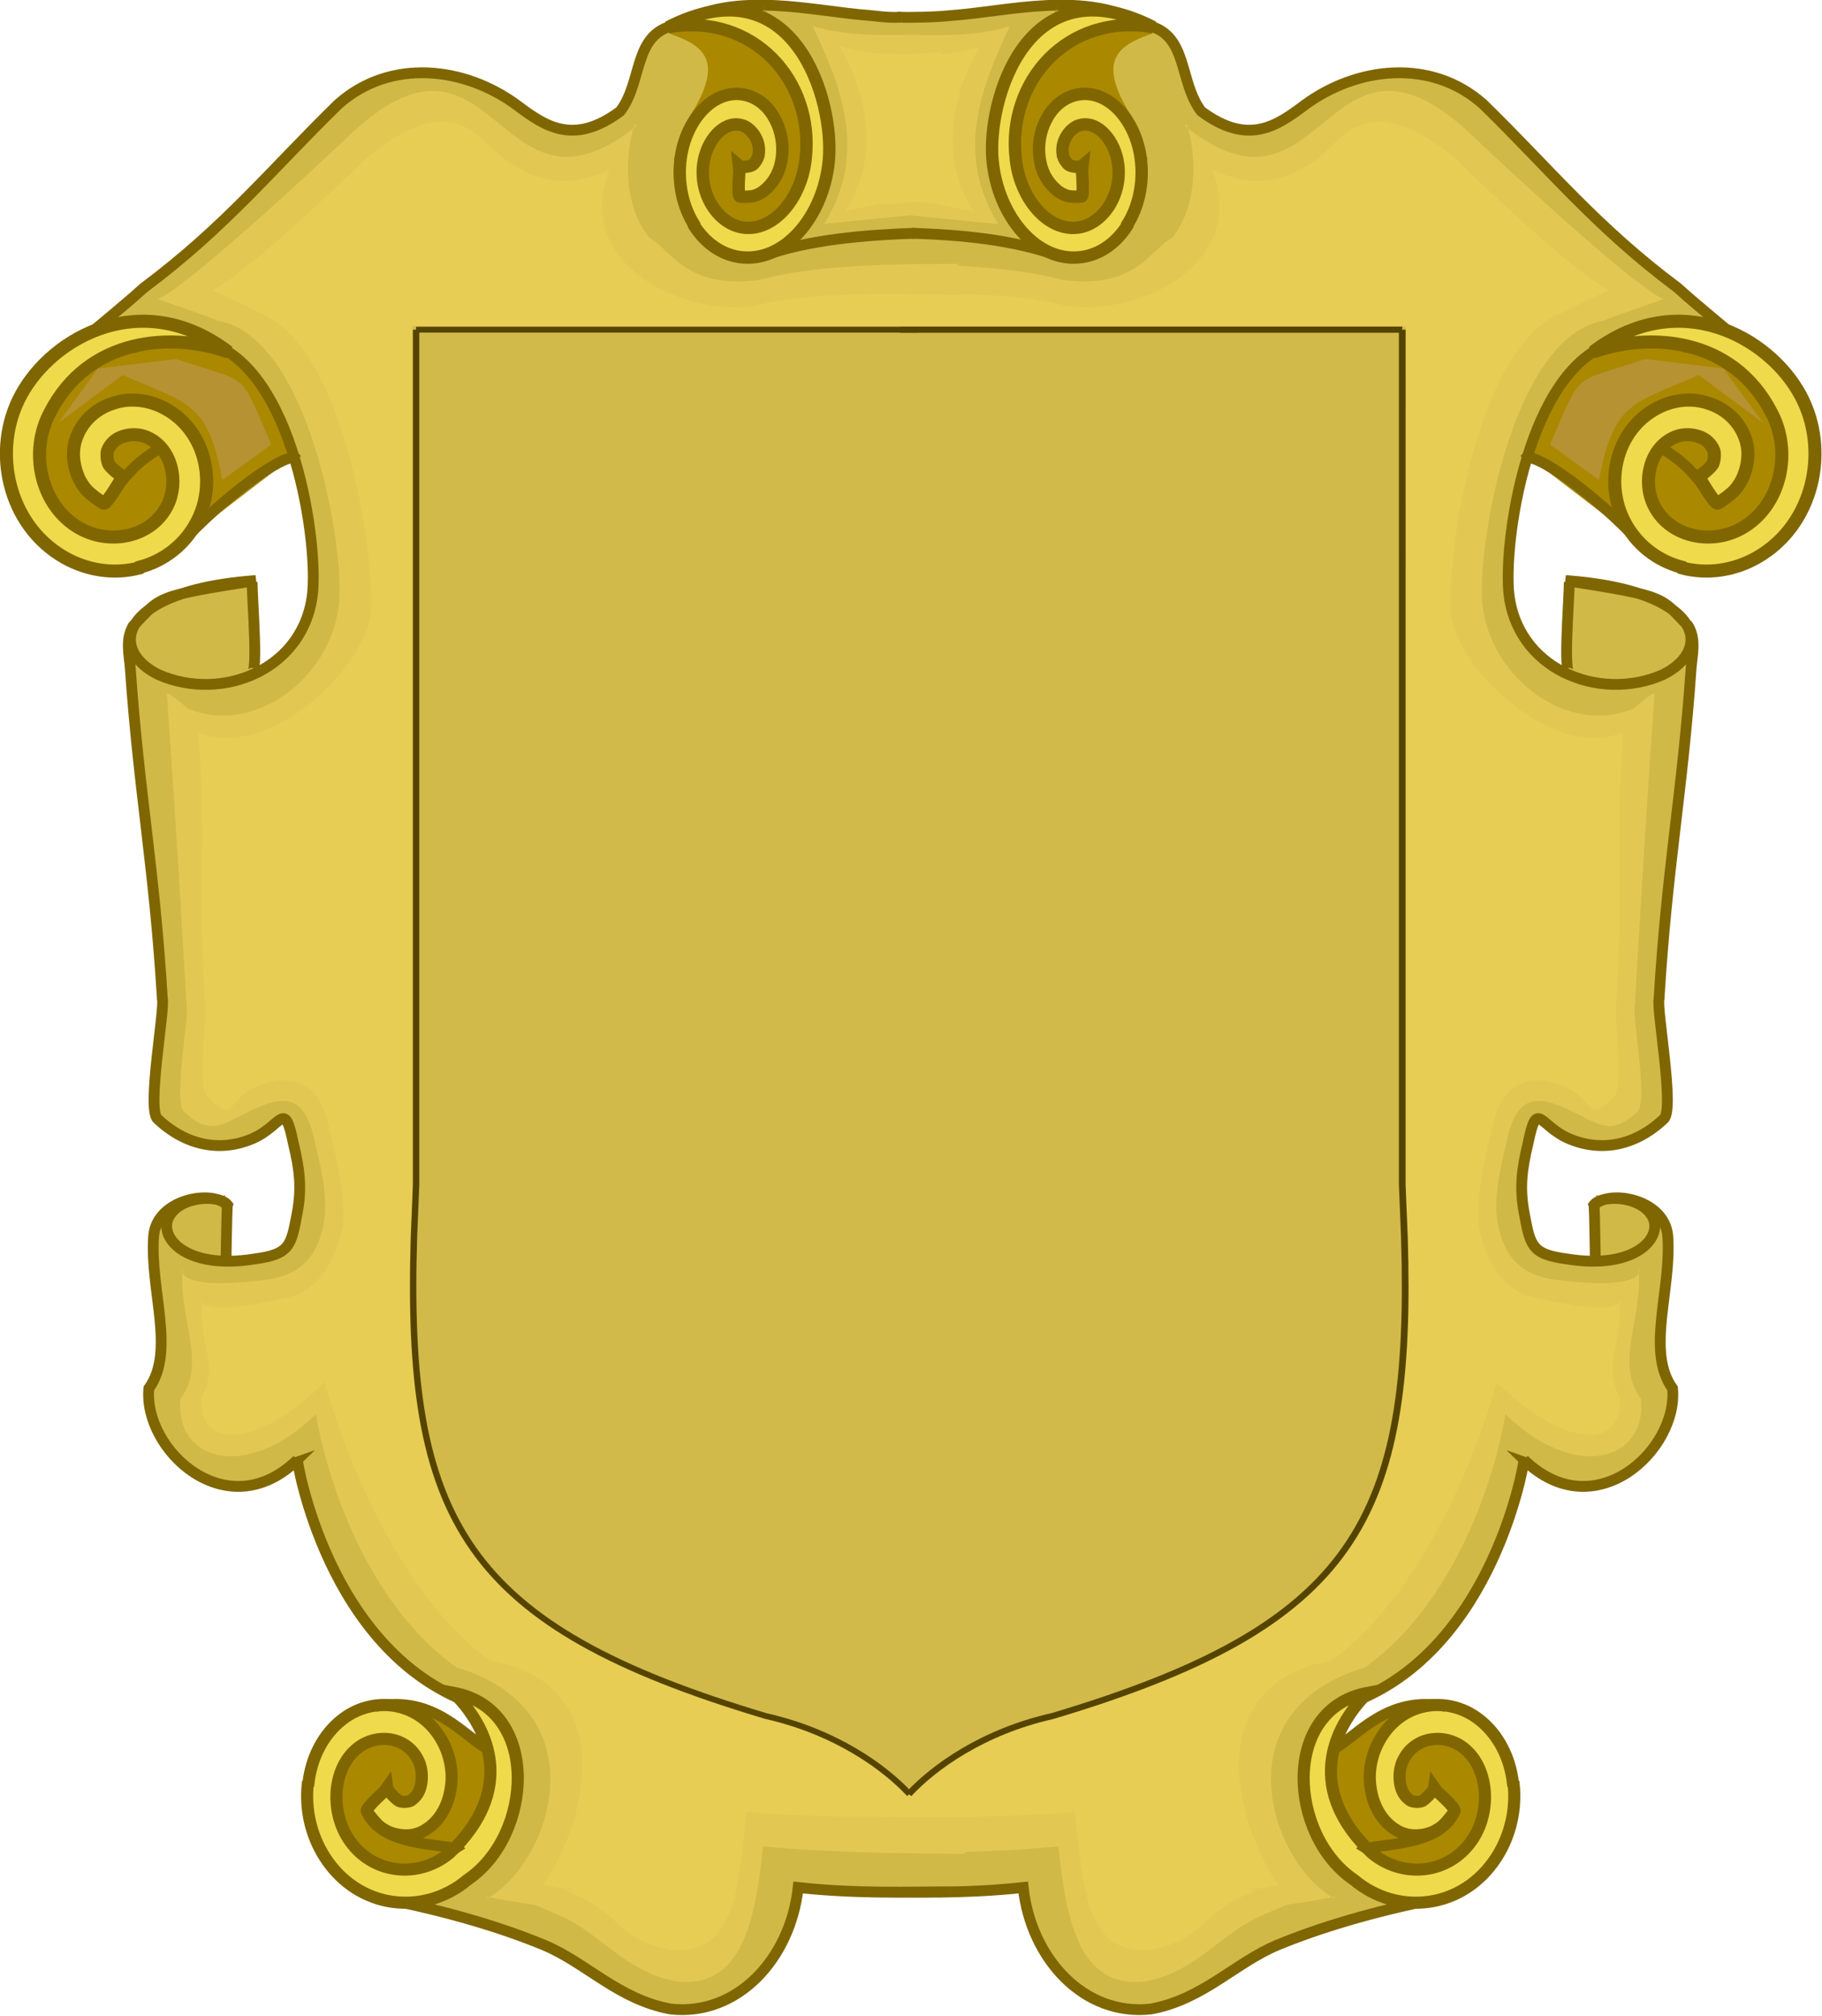 <?xml version="1.0" encoding="UTF-8" standalone="no"?>
<!-- Created with Inkscape (http://www.inkscape.org/) -->
<svg xmlns:dc="http://purl.org/dc/elements/1.1/" xmlns:cc="http://creativecommons.org/ns#" xmlns:rdf="http://www.w3.org/1999/02/22-rdf-syntax-ns#" xmlns:svg="http://www.w3.org/2000/svg" xmlns="http://www.w3.org/2000/svg" xmlns:xlink="http://www.w3.org/1999/xlink" xmlns:sodipodi="http://sodipodi.sourceforge.net/DTD/sodipodi-0.dtd" xmlns:inkscape="http://www.inkscape.org/namespaces/inkscape" version="1.0" width="537.956" height="594.959" id="svg6806" inkscape:version="0.48.5 r10040" sodipodi:docname="Aaaaaaaa.svg" inkscape:export-filename="C:\Users\Rolando\Downloads\Aaaaaaaa.svg.png" inkscape:export-xdpi="300" inkscape:export-ydpi="300">
  <sodipodi:namedview pagecolor="#ffffff" bordercolor="#666666" borderopacity="1" objecttolerance="10" gridtolerance="10" guidetolerance="10" inkscape:pageopacity="0" inkscape:pageshadow="2" inkscape:window-width="640" inkscape:window-height="480" id="namedview843" showgrid="false" inkscape:zoom="0.54881001" inkscape:cx="-279.64369" inkscape:cy="277.24832" inkscape:window-x="0" inkscape:window-y="0" inkscape:window-maximized="0" inkscape:current-layer="svg6806" inkscape:showpageshadow="false" fit-margin-top="0" fit-margin-left="0" fit-margin-right="0" fit-margin-bottom="0"/>
  <defs id="defs6808">
    <radialGradient cx="371.975" cy="660.665" r="522.864" fx="371.975" fy="660.665" id="radialGradient32667" xlink:href="#linearGradient32293" gradientUnits="userSpaceOnUse" gradientTransform="matrix(0.747,-1.0931885e-8,1.436701e-8,0.982,94.065,11.967)"/>
    <radialGradient cx="371.975" cy="660.665" r="522.864" fx="371.975" fy="660.665" id="radialGradient32665" xlink:href="#linearGradient32293" gradientUnits="userSpaceOnUse" gradientTransform="matrix(0.747,-1.0931885e-8,1.436701e-8,0.982,94.065,11.967)"/>
    <radialGradient cx="371.975" cy="660.665" r="522.864" fx="371.975" fy="660.665" id="radialGradient32647" xlink:href="#linearGradient32293" gradientUnits="userSpaceOnUse" gradientTransform="matrix(0.747,-1.0931885e-8,1.436701e-8,0.982,94.065,11.967)"/>
    <radialGradient cx="371.975" cy="660.665" r="522.864" fx="371.975" fy="660.665" id="radialGradient32625" xlink:href="#linearGradient32293" gradientUnits="userSpaceOnUse" gradientTransform="matrix(0.747,-1.0931885e-8,1.436701e-8,0.982,94.065,11.967)"/>
    <radialGradient cx="371.975" cy="660.665" r="522.864" fx="371.975" fy="660.665" id="radialGradient32623" xlink:href="#linearGradient32293" gradientUnits="userSpaceOnUse" gradientTransform="matrix(0.747,-1.0931885e-8,1.436701e-8,0.982,94.065,11.967)"/>
    <radialGradient cx="371.975" cy="660.665" r="522.864" fx="371.975" fy="660.665" id="radialGradient32617" xlink:href="#linearGradient32293" gradientUnits="userSpaceOnUse" gradientTransform="matrix(0.747,-1.0931885e-8,1.436701e-8,0.982,94.065,11.967)"/>
    <radialGradient cx="371.975" cy="660.665" r="522.864" fx="371.975" fy="660.665" id="radialGradient32609" xlink:href="#linearGradient32293" gradientUnits="userSpaceOnUse" gradientTransform="matrix(0.747,-1.0931885e-8,1.436701e-8,0.982,94.065,11.967)"/>
    <radialGradient cx="371.975" cy="660.665" r="522.864" fx="371.975" fy="660.665" id="radialGradient32585" xlink:href="#linearGradient32293" gradientUnits="userSpaceOnUse" gradientTransform="matrix(0.747,-1.0931885e-8,1.436701e-8,0.982,94.065,11.967)"/>
    <radialGradient cx="371.975" cy="660.665" r="522.864" fx="371.975" fy="660.665" id="radialGradient32583" xlink:href="#linearGradient32293" gradientUnits="userSpaceOnUse" gradientTransform="matrix(0.747,-1.0931885e-8,1.436701e-8,0.982,94.065,11.967)"/>
    <radialGradient cx="371.975" cy="660.665" r="522.864" fx="371.975" fy="660.665" id="radialGradient32559" xlink:href="#linearGradient32293" gradientUnits="userSpaceOnUse" gradientTransform="matrix(0.747,-1.0931885e-8,1.436701e-8,0.982,94.065,11.967)"/>
    <radialGradient cx="371.975" cy="660.665" r="522.864" fx="371.975" fy="660.665" id="radialGradient32291" xlink:href="#linearGradient32293" gradientUnits="userSpaceOnUse" gradientTransform="matrix(0.747,-1.0931885e-8,1.436701e-8,0.982,94.065,11.967)"/>
    <linearGradient x1="-1058.97" y1="1133.768" x2="-1064.216" y2="1068.561" id="linearGradient30450" xlink:href="#linearGradient10570" gradientUnits="userSpaceOnUse" gradientTransform="matrix(0.606,-0.239,0.461,0.917,115.395,-808.235)"/>
    <linearGradient id="linearGradient19138">
      <stop id="stop19140" style="stop-color:#ed1c24;stop-opacity:1" offset="0"/>
      <stop id="stop19142" style="stop-color:#fab8bb;stop-opacity:1" offset="1"/>
    </linearGradient>
    <linearGradient x1="-1058.97" y1="1133.768" x2="-1064.216" y2="1068.561" id="linearGradient19419" xlink:href="#linearGradient10570" gradientUnits="userSpaceOnUse" gradientTransform="matrix(0.583,-0.289,0.536,0.875,54.534,-797.577)"/>
    <linearGradient x1="-1058.97" y1="1133.768" x2="-1064.216" y2="1068.561" id="linearGradient19417" xlink:href="#linearGradient10570" gradientUnits="userSpaceOnUse" gradientTransform="matrix(0.606,-0.239,0.461,0.917,115.395,-812.952)"/>
    <linearGradient x1="-1058.97" y1="1133.768" x2="-1064.216" y2="1068.561" id="linearGradient19415" xlink:href="#linearGradient10570" gradientUnits="userSpaceOnUse" gradientTransform="matrix(0.625,-0.184,0.377,0.955,190.411,-823.052)"/>
    <linearGradient x1="-1058.97" y1="1133.768" x2="-1064.216" y2="1068.561" id="linearGradient19413" xlink:href="#linearGradient10570" gradientUnits="userSpaceOnUse" gradientTransform="matrix(0.638,-0.132,0.297,0.983,245.916,-826.47)"/>
    <linearGradient x1="-1058.97" y1="1133.768" x2="-1064.216" y2="1068.561" id="linearGradient19411" xlink:href="#linearGradient10570" gradientUnits="userSpaceOnUse" gradientTransform="matrix(0.646,-0.084,0.223,1.002,303.547,-831.64)"/>
    <linearGradient x1="-1058.639" y1="1135.774" x2="-1064.216" y2="1068.561" id="linearGradient19409" xlink:href="#linearGradient10570" gradientUnits="userSpaceOnUse" gradientTransform="matrix(0.65,-0.036,0.152,0.996,353.44,-810.85)"/>
    <linearGradient x1="-1060.656" y1="1135.701" x2="-1064.216" y2="1068.561" id="linearGradient19407" xlink:href="#linearGradient10570" gradientUnits="userSpaceOnUse" gradientTransform="matrix(0.651,0,0.097,1.003,387.717,-821.543)"/>
    <linearGradient x1="-1065.193" y1="1145.696" x2="-1064.216" y2="1068.561" id="linearGradient19405" xlink:href="#linearGradient10570" gradientUnits="userSpaceOnUse" gradientTransform="matrix(0.651,0,0.097,1.017,370.532,-887.528)"/>
    <linearGradient x1="-1065.193" y1="1145.696" x2="-1064.216" y2="1068.561" id="linearGradient19403" xlink:href="#linearGradient10570" gradientUnits="userSpaceOnUse" gradientTransform="matrix(1,0,0.474,0.904,380.941,-541.512)"/>
    <linearGradient x1="-1065.193" y1="1145.696" x2="-1064.216" y2="1068.561" id="linearGradient19401" xlink:href="#linearGradient10570" gradientUnits="userSpaceOnUse" gradientTransform="matrix(1,0,0.474,0.904,353.627,-587.084)"/>
    <linearGradient x1="-1065.193" y1="1145.696" x2="-1064.216" y2="1068.561" id="linearGradient19399" xlink:href="#linearGradient10570" gradientUnits="userSpaceOnUse" gradientTransform="matrix(1,0,0.474,0.904,326.313,-632.656)"/>
    <linearGradient x1="-1065.193" y1="1145.696" x2="-1064.216" y2="1068.561" id="linearGradient19397" xlink:href="#linearGradient10570" gradientUnits="userSpaceOnUse" gradientTransform="matrix(1,0,0.474,0.904,298.999,-678.229)"/>
    <linearGradient x1="-1065.193" y1="1145.696" x2="-1064.216" y2="1068.561" id="linearGradient19395" xlink:href="#linearGradient10570" gradientUnits="userSpaceOnUse" gradientTransform="matrix(1,0,0.474,0.904,271.685,-723.801)"/>
    <linearGradient x1="-1065.193" y1="1145.696" x2="-1064.216" y2="1068.561" id="linearGradient19393" xlink:href="#linearGradient10570" gradientUnits="userSpaceOnUse" gradientTransform="matrix(1,0,0.474,0.904,244.371,-769.373)"/>
    <linearGradient x1="-1065.193" y1="1145.696" x2="-1064.216" y2="1068.561" id="linearGradient19391" xlink:href="#linearGradient10570" gradientUnits="userSpaceOnUse" gradientTransform="matrix(1,0,0.474,0.881,218.623,663.451)"/>
    <linearGradient x1="-1065.193" y1="1145.696" x2="-1064.216" y2="1068.561" id="linearGradient19389" xlink:href="#linearGradient10570" gradientUnits="userSpaceOnUse" gradientTransform="matrix(1,0,0.474,0.881,182.186,619.046)"/>
    <linearGradient x1="-1065.193" y1="1145.696" x2="-1064.216" y2="1068.561" id="linearGradient19387" xlink:href="#linearGradient10570" gradientUnits="userSpaceOnUse" gradientTransform="matrix(1,0,0.474,0.881,145.749,574.641)"/>
    <linearGradient x1="-1065.193" y1="1145.696" x2="-1064.216" y2="1068.561" id="linearGradient19385" xlink:href="#linearGradient10570" gradientUnits="userSpaceOnUse" gradientTransform="matrix(1,0,0.474,0.881,109.312,530.236)"/>
    <linearGradient x1="-1065.193" y1="1145.696" x2="-1064.216" y2="1068.561" id="linearGradient19383" xlink:href="#linearGradient10570" gradientUnits="userSpaceOnUse" gradientTransform="matrix(1,0,0.474,0.881,72.874,485.832)"/>
    <linearGradient x1="-1065.193" y1="1145.696" x2="-1064.216" y2="1068.561" id="linearGradient19381" xlink:href="#linearGradient10570" gradientUnits="userSpaceOnUse" gradientTransform="matrix(1,0,0.474,0.881,36.437,441.427)"/>
    <linearGradient x1="-1065.193" y1="1145.696" x2="-1064.216" y2="1068.561" id="linearGradient19379" xlink:href="#linearGradient10570" gradientUnits="userSpaceOnUse" gradientTransform="matrix(1,0,0.474,0.881,4.995504e-5,397.022)"/>
    <linearGradient x1="-1058.97" y1="1133.768" x2="-1064.216" y2="1068.561" id="linearGradient19377" xlink:href="#linearGradient10570" gradientUnits="userSpaceOnUse" gradientTransform="matrix(0.583,-0.289,0.536,0.875,54.534,-797.577)"/>
    <linearGradient x1="-1058.97" y1="1133.768" x2="-1064.216" y2="1068.561" id="linearGradient19375" xlink:href="#linearGradient10570" gradientUnits="userSpaceOnUse" gradientTransform="matrix(0.606,-0.239,0.461,0.917,115.395,-812.952)"/>
    <linearGradient x1="-1058.97" y1="1133.768" x2="-1064.216" y2="1068.561" id="linearGradient19373" xlink:href="#linearGradient10570" gradientUnits="userSpaceOnUse" gradientTransform="matrix(0.625,-0.184,0.377,0.955,190.411,-823.052)"/>
    <linearGradient x1="-1058.97" y1="1133.768" x2="-1064.216" y2="1068.561" id="linearGradient19371" xlink:href="#linearGradient10570" gradientUnits="userSpaceOnUse" gradientTransform="matrix(0.638,-0.132,0.297,0.983,245.916,-826.47)"/>
    <linearGradient x1="-1058.97" y1="1133.768" x2="-1064.216" y2="1068.561" id="linearGradient19369" xlink:href="#linearGradient10570" gradientUnits="userSpaceOnUse" gradientTransform="matrix(0.646,-0.084,0.223,1.002,303.547,-831.64)"/>
    <linearGradient x1="-1058.639" y1="1135.774" x2="-1064.216" y2="1068.561" id="linearGradient19367" xlink:href="#linearGradient10570" gradientUnits="userSpaceOnUse" gradientTransform="matrix(0.65,-0.036,0.152,0.996,353.44,-810.85)"/>
    <linearGradient x1="-1060.656" y1="1135.701" x2="-1064.216" y2="1068.561" id="linearGradient19365" xlink:href="#linearGradient10570" gradientUnits="userSpaceOnUse" gradientTransform="matrix(0.651,0,0.097,1.003,387.717,-821.543)"/>
    <linearGradient x1="-1065.193" y1="1145.696" x2="-1064.216" y2="1068.561" id="linearGradient19363" xlink:href="#linearGradient10570" gradientUnits="userSpaceOnUse" gradientTransform="matrix(0.651,0,0.097,1.017,370.532,-887.528)"/>
    <linearGradient x1="-1065.193" y1="1145.696" x2="-1064.216" y2="1068.561" id="linearGradient19361" xlink:href="#linearGradient10570" gradientUnits="userSpaceOnUse" gradientTransform="matrix(1,0,0.474,0.904,380.941,-541.512)"/>
    <linearGradient x1="-1065.193" y1="1145.696" x2="-1064.216" y2="1068.561" id="linearGradient19359" xlink:href="#linearGradient10570" gradientUnits="userSpaceOnUse" gradientTransform="matrix(1,0,0.474,0.904,353.627,-587.084)"/>
    <linearGradient x1="-1065.193" y1="1145.696" x2="-1064.216" y2="1068.561" id="linearGradient19357" xlink:href="#linearGradient10570" gradientUnits="userSpaceOnUse" gradientTransform="matrix(1,0,0.474,0.904,326.313,-632.656)"/>
    <linearGradient x1="-1065.193" y1="1145.696" x2="-1064.216" y2="1068.561" id="linearGradient19355" xlink:href="#linearGradient10570" gradientUnits="userSpaceOnUse" gradientTransform="matrix(1,0,0.474,0.904,298.999,-678.229)"/>
    <linearGradient x1="-1065.193" y1="1145.696" x2="-1064.216" y2="1068.561" id="linearGradient19353" xlink:href="#linearGradient10570" gradientUnits="userSpaceOnUse" gradientTransform="matrix(1,0,0.474,0.904,271.685,-723.801)"/>
    <linearGradient x1="-1065.193" y1="1145.696" x2="-1064.216" y2="1068.561" id="linearGradient19351" xlink:href="#linearGradient10570" gradientUnits="userSpaceOnUse" gradientTransform="matrix(1,0,0.474,0.904,244.371,-769.373)"/>
    <linearGradient x1="-1065.193" y1="1145.696" x2="-1064.216" y2="1068.561" id="linearGradient19349" xlink:href="#linearGradient10570" gradientUnits="userSpaceOnUse" gradientTransform="matrix(1,0,0.474,0.881,218.623,663.451)"/>
    <linearGradient x1="-1065.193" y1="1145.696" x2="-1064.216" y2="1068.561" id="linearGradient19347" xlink:href="#linearGradient10570" gradientUnits="userSpaceOnUse" gradientTransform="matrix(1,0,0.474,0.881,182.186,619.046)"/>
    <linearGradient x1="-1065.193" y1="1145.696" x2="-1064.216" y2="1068.561" id="linearGradient19345" xlink:href="#linearGradient10570" gradientUnits="userSpaceOnUse" gradientTransform="matrix(1,0,0.474,0.881,145.749,574.641)"/>
    <linearGradient x1="-1065.193" y1="1145.696" x2="-1064.216" y2="1068.561" id="linearGradient19343" xlink:href="#linearGradient10570" gradientUnits="userSpaceOnUse" gradientTransform="matrix(1,0,0.474,0.881,109.312,530.236)"/>
    <linearGradient x1="-1065.193" y1="1145.696" x2="-1064.216" y2="1068.561" id="linearGradient19341" xlink:href="#linearGradient10570" gradientUnits="userSpaceOnUse" gradientTransform="matrix(1,0,0.474,0.881,72.874,485.832)"/>
    <linearGradient x1="-1065.193" y1="1145.696" x2="-1064.216" y2="1068.561" id="linearGradient19339" xlink:href="#linearGradient10570" gradientUnits="userSpaceOnUse" gradientTransform="matrix(1,0,0.474,0.881,36.437,441.427)"/>
    <linearGradient id="linearGradient10570">
      <stop id="stop10572" style="stop-color:#666666;stop-opacity:1" offset="0"/>
      <stop id="stop10574" style="stop-color:#dbdbdb;stop-opacity:1" offset="1"/>
    </linearGradient>
    <linearGradient x1="-1065.193" y1="1145.696" x2="-1064.216" y2="1068.561" id="linearGradient19337" xlink:href="#linearGradient10570" gradientUnits="userSpaceOnUse" gradientTransform="matrix(1,0,0.474,0.881,4.995504e-5,397.022)"/>
    <linearGradient x1="811.549" y1="823.242" x2="860.389" y2="823.242" id="linearGradient19335" xlink:href="#linearGradient11146" gradientUnits="userSpaceOnUse" gradientTransform="matrix(-0.625,-0.814,-0.637,0.469,1729.26,1521.714)"/>
    <linearGradient x1="811.549" y1="823.242" x2="860.389" y2="823.242" id="linearGradient19333" xlink:href="#linearGradient11146" gradientUnits="userSpaceOnUse" gradientTransform="matrix(-0.792,-0.653,-0.515,0.601,1766.556,1327.35)"/>
    <linearGradient x1="811.549" y1="823.242" x2="860.389" y2="823.242" id="linearGradient19331" xlink:href="#linearGradient11146" gradientUnits="userSpaceOnUse" gradientTransform="matrix(-0.894,-0.505,-0.402,0.681,1798.772,1144.951)"/>
    <linearGradient x1="811.549" y1="823.242" x2="860.389" y2="823.242" id="linearGradient19329" xlink:href="#linearGradient11146" gradientUnits="userSpaceOnUse" gradientTransform="matrix(-0.963,-0.355,-0.288,0.737,1802.291,977.754)"/>
    <linearGradient x1="811.549" y1="823.242" x2="860.389" y2="823.242" id="linearGradient19327" xlink:href="#linearGradient11146" gradientUnits="userSpaceOnUse" gradientTransform="matrix(-1.003,-0.217,-0.182,0.77,1788.936,838.193)"/>
    <linearGradient x1="811.549" y1="823.242" x2="860.389" y2="823.242" id="linearGradient19325" xlink:href="#linearGradient11146" gradientUnits="userSpaceOnUse" gradientTransform="matrix(-1.025,-0.057,-0.059,0.789,1743.974,687.582)"/>
    <linearGradient x1="811.549" y1="823.242" x2="860.389" y2="823.242" id="linearGradient19323" xlink:href="#linearGradient11146" gradientUnits="userSpaceOnUse" gradientTransform="matrix(-0.625,-0.814,-0.637,0.469,1729.26,1521.714)"/>
    <linearGradient x1="811.549" y1="823.242" x2="860.389" y2="823.242" id="linearGradient19321" xlink:href="#linearGradient11146" gradientUnits="userSpaceOnUse" gradientTransform="matrix(-0.792,-0.653,-0.515,0.601,1766.556,1327.35)"/>
    <linearGradient x1="811.549" y1="823.242" x2="860.389" y2="823.242" id="linearGradient19319" xlink:href="#linearGradient11146" gradientUnits="userSpaceOnUse" gradientTransform="matrix(-0.894,-0.505,-0.402,0.681,1798.772,1144.951)"/>
    <linearGradient x1="811.549" y1="823.242" x2="860.389" y2="823.242" id="linearGradient19317" xlink:href="#linearGradient11146" gradientUnits="userSpaceOnUse" gradientTransform="matrix(-0.963,-0.355,-0.288,0.737,1802.291,977.754)"/>
    <linearGradient x1="811.549" y1="823.242" x2="860.389" y2="823.242" id="linearGradient19315" xlink:href="#linearGradient11146" gradientUnits="userSpaceOnUse" gradientTransform="matrix(-1.003,-0.217,-0.182,0.77,1788.936,838.193)"/>
    <linearGradient id="linearGradient11146">
      <stop id="stop11148" style="stop-color:#afafaf;stop-opacity:1" offset="0"/>
      <stop id="stop11154" style="stop-color:#d7d7d7;stop-opacity:1" offset="0.5"/>
      <stop id="stop11150" style="stop-color:#afafaf;stop-opacity:1" offset="1"/>
    </linearGradient>
    <linearGradient x1="811.549" y1="823.242" x2="860.389" y2="823.242" id="linearGradient19313" xlink:href="#linearGradient11146" gradientUnits="userSpaceOnUse" gradientTransform="matrix(-1.025,-0.057,-0.059,0.789,1743.974,687.582)"/>
    <linearGradient x1="860.734" y1="577.459" x2="860.734" y2="391.506" id="linearGradient19939" xlink:href="#linearGradient19138" gradientUnits="userSpaceOnUse" gradientTransform="matrix(1.237,0,0,1.237,-695.636,-132.931)"/>
    <linearGradient x1="811.549" y1="823.242" x2="860.389" y2="823.242" id="linearGradient21937" xlink:href="#linearGradient11146" gradientUnits="userSpaceOnUse" gradientTransform="matrix(-1.025,-0.057,-0.059,0.789,1743.974,687.582)"/>
    <linearGradient x1="811.549" y1="823.242" x2="860.389" y2="823.242" id="linearGradient21939" xlink:href="#linearGradient11146" gradientUnits="userSpaceOnUse" gradientTransform="matrix(-1.003,-0.217,-0.182,0.77,1788.936,838.193)"/>
    <linearGradient x1="811.549" y1="823.242" x2="860.389" y2="823.242" id="linearGradient21941" xlink:href="#linearGradient11146" gradientUnits="userSpaceOnUse" gradientTransform="matrix(-0.963,-0.355,-0.288,0.737,1802.291,977.754)"/>
    <linearGradient x1="811.549" y1="823.242" x2="860.389" y2="823.242" id="linearGradient21943" xlink:href="#linearGradient11146" gradientUnits="userSpaceOnUse" gradientTransform="matrix(-0.894,-0.505,-0.402,0.681,1798.772,1144.951)"/>
    <linearGradient x1="811.549" y1="823.242" x2="860.389" y2="823.242" id="linearGradient21945" xlink:href="#linearGradient11146" gradientUnits="userSpaceOnUse" gradientTransform="matrix(-0.792,-0.653,-0.515,0.601,1766.556,1327.35)"/>
    <linearGradient x1="811.549" y1="823.242" x2="860.389" y2="823.242" id="linearGradient21947" xlink:href="#linearGradient11146" gradientUnits="userSpaceOnUse" gradientTransform="matrix(-0.625,-0.814,-0.637,0.469,1729.26,1521.714)"/>
    <linearGradient x1="811.549" y1="823.242" x2="860.389" y2="823.242" id="linearGradient21949" xlink:href="#linearGradient11146" gradientUnits="userSpaceOnUse" gradientTransform="matrix(-1.025,-0.057,-0.059,0.789,1743.974,687.582)"/>
    <linearGradient x1="811.549" y1="823.242" x2="860.389" y2="823.242" id="linearGradient21951" xlink:href="#linearGradient11146" gradientUnits="userSpaceOnUse" gradientTransform="matrix(-1.003,-0.217,-0.182,0.77,1788.936,838.193)"/>
    <linearGradient x1="811.549" y1="823.242" x2="860.389" y2="823.242" id="linearGradient21953" xlink:href="#linearGradient11146" gradientUnits="userSpaceOnUse" gradientTransform="matrix(-0.963,-0.355,-0.288,0.737,1802.291,977.754)"/>
    <linearGradient x1="811.549" y1="823.242" x2="860.389" y2="823.242" id="linearGradient21955" xlink:href="#linearGradient11146" gradientUnits="userSpaceOnUse" gradientTransform="matrix(-0.894,-0.505,-0.402,0.681,1798.772,1144.951)"/>
    <linearGradient x1="811.549" y1="823.242" x2="860.389" y2="823.242" id="linearGradient21957" xlink:href="#linearGradient11146" gradientUnits="userSpaceOnUse" gradientTransform="matrix(-0.792,-0.653,-0.515,0.601,1766.556,1327.35)"/>
    <linearGradient x1="811.549" y1="823.242" x2="860.389" y2="823.242" id="linearGradient21959" xlink:href="#linearGradient11146" gradientUnits="userSpaceOnUse" gradientTransform="matrix(-0.625,-0.814,-0.637,0.469,1729.26,1521.714)"/>
    <linearGradient x1="-1065.193" y1="1145.696" x2="-1064.216" y2="1068.561" id="linearGradient21961" xlink:href="#linearGradient10570" gradientUnits="userSpaceOnUse" gradientTransform="matrix(1,0,0.474,0.881,4.995504e-5,397.022)"/>
    <linearGradient x1="-1065.193" y1="1145.696" x2="-1064.216" y2="1068.561" id="linearGradient21963" xlink:href="#linearGradient10570" gradientUnits="userSpaceOnUse" gradientTransform="matrix(1,0,0.474,0.881,36.437,441.427)"/>
    <linearGradient x1="-1065.193" y1="1145.696" x2="-1064.216" y2="1068.561" id="linearGradient21965" xlink:href="#linearGradient10570" gradientUnits="userSpaceOnUse" gradientTransform="matrix(1,0,0.474,0.881,72.874,485.832)"/>
    <linearGradient x1="-1065.193" y1="1145.696" x2="-1064.216" y2="1068.561" id="linearGradient21967" xlink:href="#linearGradient10570" gradientUnits="userSpaceOnUse" gradientTransform="matrix(1,0,0.474,0.881,109.312,530.236)"/>
    <linearGradient x1="-1065.193" y1="1145.696" x2="-1064.216" y2="1068.561" id="linearGradient21969" xlink:href="#linearGradient10570" gradientUnits="userSpaceOnUse" gradientTransform="matrix(1,0,0.474,0.881,145.749,574.641)"/>
    <linearGradient x1="-1065.193" y1="1145.696" x2="-1064.216" y2="1068.561" id="linearGradient21971" xlink:href="#linearGradient10570" gradientUnits="userSpaceOnUse" gradientTransform="matrix(1,0,0.474,0.881,182.186,619.046)"/>
    <linearGradient x1="-1065.193" y1="1145.696" x2="-1064.216" y2="1068.561" id="linearGradient21973" xlink:href="#linearGradient10570" gradientUnits="userSpaceOnUse" gradientTransform="matrix(1,0,0.474,0.881,218.623,663.451)"/>
    <linearGradient x1="-1065.193" y1="1145.696" x2="-1064.216" y2="1068.561" id="linearGradient21975" xlink:href="#linearGradient10570" gradientUnits="userSpaceOnUse" gradientTransform="matrix(1,0,0.474,0.904,244.371,-769.373)"/>
    <linearGradient x1="-1065.193" y1="1145.696" x2="-1064.216" y2="1068.561" id="linearGradient21977" xlink:href="#linearGradient10570" gradientUnits="userSpaceOnUse" gradientTransform="matrix(1,0,0.474,0.904,271.685,-723.801)"/>
    <linearGradient x1="-1065.193" y1="1145.696" x2="-1064.216" y2="1068.561" id="linearGradient21979" xlink:href="#linearGradient10570" gradientUnits="userSpaceOnUse" gradientTransform="matrix(1,0,0.474,0.904,298.999,-678.229)"/>
    <linearGradient x1="-1065.193" y1="1145.696" x2="-1064.216" y2="1068.561" id="linearGradient21981" xlink:href="#linearGradient10570" gradientUnits="userSpaceOnUse" gradientTransform="matrix(1,0,0.474,0.904,326.313,-632.656)"/>
    <linearGradient x1="-1065.193" y1="1145.696" x2="-1064.216" y2="1068.561" id="linearGradient21983" xlink:href="#linearGradient10570" gradientUnits="userSpaceOnUse" gradientTransform="matrix(1,0,0.474,0.904,353.627,-587.084)"/>
    <linearGradient x1="-1065.193" y1="1145.696" x2="-1064.216" y2="1068.561" id="linearGradient21985" xlink:href="#linearGradient10570" gradientUnits="userSpaceOnUse" gradientTransform="matrix(1,0,0.474,0.904,380.941,-541.512)"/>
    <linearGradient x1="-1065.193" y1="1145.696" x2="-1064.216" y2="1068.561" id="linearGradient21987" xlink:href="#linearGradient10570" gradientUnits="userSpaceOnUse" gradientTransform="matrix(0.651,0,0.097,1.017,370.532,-887.528)"/>
    <linearGradient x1="-1060.656" y1="1135.701" x2="-1064.216" y2="1068.561" id="linearGradient21989" xlink:href="#linearGradient10570" gradientUnits="userSpaceOnUse" gradientTransform="matrix(0.651,0,0.097,1.003,387.717,-821.543)"/>
    <linearGradient x1="-1058.639" y1="1135.774" x2="-1064.216" y2="1068.561" id="linearGradient21991" xlink:href="#linearGradient10570" gradientUnits="userSpaceOnUse" gradientTransform="matrix(0.65,-0.036,0.152,0.996,353.44,-810.85)"/>
    <linearGradient x1="-1058.97" y1="1133.768" x2="-1064.216" y2="1068.561" id="linearGradient21993" xlink:href="#linearGradient10570" gradientUnits="userSpaceOnUse" gradientTransform="matrix(0.646,-0.084,0.223,1.002,303.547,-831.64)"/>
    <linearGradient x1="-1058.97" y1="1133.768" x2="-1064.216" y2="1068.561" id="linearGradient21995" xlink:href="#linearGradient10570" gradientUnits="userSpaceOnUse" gradientTransform="matrix(0.638,-0.132,0.297,0.983,245.916,-826.47)"/>
    <linearGradient x1="-1058.97" y1="1133.768" x2="-1064.216" y2="1068.561" id="linearGradient21997" xlink:href="#linearGradient10570" gradientUnits="userSpaceOnUse" gradientTransform="matrix(0.625,-0.184,0.377,0.955,190.411,-823.052)"/>
    <linearGradient x1="-1058.97" y1="1133.768" x2="-1064.216" y2="1068.561" id="linearGradient21999" xlink:href="#linearGradient10570" gradientUnits="userSpaceOnUse" gradientTransform="matrix(0.606,-0.239,0.461,0.917,115.395,-812.952)"/>
    <linearGradient x1="-1058.97" y1="1133.768" x2="-1064.216" y2="1068.561" id="linearGradient22001" xlink:href="#linearGradient10570" gradientUnits="userSpaceOnUse" gradientTransform="matrix(0.583,-0.289,0.536,0.875,54.534,-797.577)"/>
    <linearGradient x1="-1065.193" y1="1145.696" x2="-1064.216" y2="1068.561" id="linearGradient22003" xlink:href="#linearGradient10570" gradientUnits="userSpaceOnUse" gradientTransform="matrix(1,0,0.474,0.881,4.995504e-5,397.022)"/>
    <linearGradient x1="-1065.193" y1="1145.696" x2="-1064.216" y2="1068.561" id="linearGradient22005" xlink:href="#linearGradient10570" gradientUnits="userSpaceOnUse" gradientTransform="matrix(1,0,0.474,0.881,36.437,441.427)"/>
    <linearGradient x1="-1065.193" y1="1145.696" x2="-1064.216" y2="1068.561" id="linearGradient22007" xlink:href="#linearGradient10570" gradientUnits="userSpaceOnUse" gradientTransform="matrix(1,0,0.474,0.881,72.874,485.832)"/>
    <linearGradient x1="-1065.193" y1="1145.696" x2="-1064.216" y2="1068.561" id="linearGradient22009" xlink:href="#linearGradient10570" gradientUnits="userSpaceOnUse" gradientTransform="matrix(1,0,0.474,0.881,109.312,530.236)"/>
    <linearGradient x1="-1065.193" y1="1145.696" x2="-1064.216" y2="1068.561" id="linearGradient22011" xlink:href="#linearGradient10570" gradientUnits="userSpaceOnUse" gradientTransform="matrix(1,0,0.474,0.881,145.749,574.641)"/>
    <linearGradient x1="-1065.193" y1="1145.696" x2="-1064.216" y2="1068.561" id="linearGradient22013" xlink:href="#linearGradient10570" gradientUnits="userSpaceOnUse" gradientTransform="matrix(1,0,0.474,0.881,182.186,619.046)"/>
    <linearGradient x1="-1065.193" y1="1145.696" x2="-1064.216" y2="1068.561" id="linearGradient22015" xlink:href="#linearGradient10570" gradientUnits="userSpaceOnUse" gradientTransform="matrix(1,0,0.474,0.881,218.623,663.451)"/>
    <linearGradient x1="-1065.193" y1="1145.696" x2="-1064.216" y2="1068.561" id="linearGradient22017" xlink:href="#linearGradient10570" gradientUnits="userSpaceOnUse" gradientTransform="matrix(1,0,0.474,0.904,244.371,-769.373)"/>
    <linearGradient x1="-1065.193" y1="1145.696" x2="-1064.216" y2="1068.561" id="linearGradient22019" xlink:href="#linearGradient10570" gradientUnits="userSpaceOnUse" gradientTransform="matrix(1,0,0.474,0.904,271.685,-723.801)"/>
    <linearGradient x1="-1065.193" y1="1145.696" x2="-1064.216" y2="1068.561" id="linearGradient22021" xlink:href="#linearGradient10570" gradientUnits="userSpaceOnUse" gradientTransform="matrix(1,0,0.474,0.904,298.999,-678.229)"/>
    <linearGradient x1="-1065.193" y1="1145.696" x2="-1064.216" y2="1068.561" id="linearGradient22023" xlink:href="#linearGradient10570" gradientUnits="userSpaceOnUse" gradientTransform="matrix(1,0,0.474,0.904,326.313,-632.656)"/>
    <linearGradient x1="-1065.193" y1="1145.696" x2="-1064.216" y2="1068.561" id="linearGradient22025" xlink:href="#linearGradient10570" gradientUnits="userSpaceOnUse" gradientTransform="matrix(1,0,0.474,0.904,353.627,-587.084)"/>
    <linearGradient x1="-1065.193" y1="1145.696" x2="-1064.216" y2="1068.561" id="linearGradient22027" xlink:href="#linearGradient10570" gradientUnits="userSpaceOnUse" gradientTransform="matrix(1,0,0.474,0.904,380.941,-541.512)"/>
    <linearGradient x1="-1065.193" y1="1145.696" x2="-1064.216" y2="1068.561" id="linearGradient22029" xlink:href="#linearGradient10570" gradientUnits="userSpaceOnUse" gradientTransform="matrix(0.651,0,0.097,1.017,370.532,-887.528)"/>
    <linearGradient x1="-1060.656" y1="1135.701" x2="-1064.216" y2="1068.561" id="linearGradient22031" xlink:href="#linearGradient10570" gradientUnits="userSpaceOnUse" gradientTransform="matrix(0.651,0,0.097,1.003,387.717,-821.543)"/>
    <linearGradient x1="-1058.639" y1="1135.774" x2="-1064.216" y2="1068.561" id="linearGradient22033" xlink:href="#linearGradient10570" gradientUnits="userSpaceOnUse" gradientTransform="matrix(0.65,-0.036,0.152,0.996,353.44,-810.85)"/>
    <linearGradient x1="-1058.97" y1="1133.768" x2="-1064.216" y2="1068.561" id="linearGradient22035" xlink:href="#linearGradient10570" gradientUnits="userSpaceOnUse" gradientTransform="matrix(0.646,-0.084,0.223,1.002,303.547,-831.64)"/>
    <linearGradient x1="-1058.97" y1="1133.768" x2="-1064.216" y2="1068.561" id="linearGradient22037" xlink:href="#linearGradient10570" gradientUnits="userSpaceOnUse" gradientTransform="matrix(0.638,-0.132,0.297,0.983,245.916,-826.47)"/>
    <linearGradient x1="-1058.97" y1="1133.768" x2="-1064.216" y2="1068.561" id="linearGradient22039" xlink:href="#linearGradient10570" gradientUnits="userSpaceOnUse" gradientTransform="matrix(0.625,-0.184,0.377,0.955,190.411,-823.052)"/>
    <linearGradient x1="-1058.97" y1="1133.768" x2="-1064.216" y2="1068.561" id="linearGradient22041" xlink:href="#linearGradient10570" gradientUnits="userSpaceOnUse" gradientTransform="matrix(0.606,-0.239,0.461,0.917,115.395,-812.952)"/>
    <linearGradient x1="-1058.97" y1="1133.768" x2="-1064.216" y2="1068.561" id="linearGradient22043" xlink:href="#linearGradient10570" gradientUnits="userSpaceOnUse" gradientTransform="matrix(0.583,-0.289,0.536,0.875,54.534,-797.577)"/>
    <linearGradient x1="860.734" y1="577.459" x2="860.734" y2="391.506" id="linearGradient22045" xlink:href="#linearGradient19138" gradientUnits="userSpaceOnUse" gradientTransform="matrix(1.237,0,0,1.237,-695.636,-132.931)"/>
    <linearGradient x1="811.549" y1="823.242" x2="860.389" y2="823.242" id="linearGradient2799" xlink:href="#linearGradient11146" gradientUnits="userSpaceOnUse" gradientTransform="matrix(-1.025,-0.057,-0.059,0.789,1743.974,687.582)"/>
    <linearGradient x1="811.549" y1="823.242" x2="860.389" y2="823.242" id="linearGradient2801" xlink:href="#linearGradient11146" gradientUnits="userSpaceOnUse" gradientTransform="matrix(-1.003,-0.217,-0.182,0.77,1788.936,838.193)"/>
    <linearGradient x1="811.549" y1="823.242" x2="860.389" y2="823.242" id="linearGradient2803" xlink:href="#linearGradient11146" gradientUnits="userSpaceOnUse" gradientTransform="matrix(-0.963,-0.355,-0.288,0.737,1802.291,977.754)"/>
    <linearGradient x1="811.549" y1="823.242" x2="860.389" y2="823.242" id="linearGradient2805" xlink:href="#linearGradient11146" gradientUnits="userSpaceOnUse" gradientTransform="matrix(-0.894,-0.505,-0.402,0.681,1798.772,1144.951)"/>
    <linearGradient x1="811.549" y1="823.242" x2="860.389" y2="823.242" id="linearGradient2807" xlink:href="#linearGradient11146" gradientUnits="userSpaceOnUse" gradientTransform="matrix(-0.792,-0.653,-0.515,0.601,1766.556,1327.35)"/>
    <linearGradient x1="811.549" y1="823.242" x2="860.389" y2="823.242" id="linearGradient2809" xlink:href="#linearGradient11146" gradientUnits="userSpaceOnUse" gradientTransform="matrix(-0.625,-0.814,-0.637,0.469,1729.26,1521.714)"/>
    <linearGradient x1="811.549" y1="823.242" x2="860.389" y2="823.242" id="linearGradient2811" xlink:href="#linearGradient11146" gradientUnits="userSpaceOnUse" gradientTransform="matrix(-1.025,-0.057,-0.059,0.789,1743.974,687.582)"/>
    <linearGradient x1="811.549" y1="823.242" x2="860.389" y2="823.242" id="linearGradient2813" xlink:href="#linearGradient11146" gradientUnits="userSpaceOnUse" gradientTransform="matrix(-1.003,-0.217,-0.182,0.77,1788.936,838.193)"/>
    <linearGradient x1="811.549" y1="823.242" x2="860.389" y2="823.242" id="linearGradient2815" xlink:href="#linearGradient11146" gradientUnits="userSpaceOnUse" gradientTransform="matrix(-0.963,-0.355,-0.288,0.737,1802.291,977.754)"/>
    <linearGradient x1="811.549" y1="823.242" x2="860.389" y2="823.242" id="linearGradient2817" xlink:href="#linearGradient11146" gradientUnits="userSpaceOnUse" gradientTransform="matrix(-0.894,-0.505,-0.402,0.681,1798.772,1144.951)"/>
    <linearGradient x1="811.549" y1="823.242" x2="860.389" y2="823.242" id="linearGradient2819" xlink:href="#linearGradient11146" gradientUnits="userSpaceOnUse" gradientTransform="matrix(-0.792,-0.653,-0.515,0.601,1766.556,1327.35)"/>
    <linearGradient x1="811.549" y1="823.242" x2="860.389" y2="823.242" id="linearGradient2821" xlink:href="#linearGradient11146" gradientUnits="userSpaceOnUse" gradientTransform="matrix(-0.625,-0.814,-0.637,0.469,1729.26,1521.714)"/>
    <linearGradient x1="-1065.193" y1="1145.696" x2="-1064.216" y2="1068.561" id="linearGradient2823" xlink:href="#linearGradient10570" gradientUnits="userSpaceOnUse" gradientTransform="matrix(1,0,0.474,0.881,4.995504e-5,397.022)"/>
    <linearGradient x1="-1065.193" y1="1145.696" x2="-1064.216" y2="1068.561" id="linearGradient2825" xlink:href="#linearGradient10570" gradientUnits="userSpaceOnUse" gradientTransform="matrix(1,0,0.474,0.881,36.437,441.427)"/>
    <linearGradient x1="-1065.193" y1="1145.696" x2="-1064.216" y2="1068.561" id="linearGradient2827" xlink:href="#linearGradient10570" gradientUnits="userSpaceOnUse" gradientTransform="matrix(1,0,0.474,0.881,72.874,485.832)"/>
    <linearGradient x1="-1065.193" y1="1145.696" x2="-1064.216" y2="1068.561" id="linearGradient2829" xlink:href="#linearGradient10570" gradientUnits="userSpaceOnUse" gradientTransform="matrix(1,0,0.474,0.881,109.312,530.236)"/>
    <linearGradient x1="-1065.193" y1="1145.696" x2="-1064.216" y2="1068.561" id="linearGradient2831" xlink:href="#linearGradient10570" gradientUnits="userSpaceOnUse" gradientTransform="matrix(1,0,0.474,0.881,145.749,574.641)"/>
    <linearGradient x1="-1065.193" y1="1145.696" x2="-1064.216" y2="1068.561" id="linearGradient2833" xlink:href="#linearGradient10570" gradientUnits="userSpaceOnUse" gradientTransform="matrix(1,0,0.474,0.881,182.186,619.046)"/>
    <linearGradient x1="-1065.193" y1="1145.696" x2="-1064.216" y2="1068.561" id="linearGradient2835" xlink:href="#linearGradient10570" gradientUnits="userSpaceOnUse" gradientTransform="matrix(1,0,0.474,0.881,218.623,663.451)"/>
    <linearGradient x1="-1065.193" y1="1145.696" x2="-1064.216" y2="1068.561" id="linearGradient2837" xlink:href="#linearGradient10570" gradientUnits="userSpaceOnUse" gradientTransform="matrix(1,0,0.474,0.904,244.371,-769.373)"/>
    <linearGradient x1="-1065.193" y1="1145.696" x2="-1064.216" y2="1068.561" id="linearGradient2839" xlink:href="#linearGradient10570" gradientUnits="userSpaceOnUse" gradientTransform="matrix(1,0,0.474,0.904,271.685,-723.801)"/>
    <linearGradient x1="-1065.193" y1="1145.696" x2="-1064.216" y2="1068.561" id="linearGradient2841" xlink:href="#linearGradient10570" gradientUnits="userSpaceOnUse" gradientTransform="matrix(1,0,0.474,0.904,298.999,-678.229)"/>
    <linearGradient x1="-1065.193" y1="1145.696" x2="-1064.216" y2="1068.561" id="linearGradient2843" xlink:href="#linearGradient10570" gradientUnits="userSpaceOnUse" gradientTransform="matrix(1,0,0.474,0.904,326.313,-632.656)"/>
    <linearGradient x1="-1065.193" y1="1145.696" x2="-1064.216" y2="1068.561" id="linearGradient2845" xlink:href="#linearGradient10570" gradientUnits="userSpaceOnUse" gradientTransform="matrix(1,0,0.474,0.904,353.627,-587.084)"/>
    <linearGradient x1="-1065.193" y1="1145.696" x2="-1064.216" y2="1068.561" id="linearGradient2847" xlink:href="#linearGradient10570" gradientUnits="userSpaceOnUse" gradientTransform="matrix(1,0,0.474,0.904,380.941,-541.512)"/>
    <linearGradient x1="-1065.193" y1="1145.696" x2="-1064.216" y2="1068.561" id="linearGradient2849" xlink:href="#linearGradient10570" gradientUnits="userSpaceOnUse" gradientTransform="matrix(0.651,0,0.097,1.017,370.532,-887.528)"/>
    <linearGradient x1="-1060.656" y1="1135.701" x2="-1064.216" y2="1068.561" id="linearGradient2851" xlink:href="#linearGradient10570" gradientUnits="userSpaceOnUse" gradientTransform="matrix(0.651,0,0.097,1.003,387.717,-821.543)"/>
    <linearGradient x1="-1058.639" y1="1135.774" x2="-1064.216" y2="1068.561" id="linearGradient2853" xlink:href="#linearGradient10570" gradientUnits="userSpaceOnUse" gradientTransform="matrix(0.65,-0.036,0.152,0.996,353.44,-810.85)"/>
    <linearGradient x1="-1058.97" y1="1133.768" x2="-1064.216" y2="1068.561" id="linearGradient2855" xlink:href="#linearGradient10570" gradientUnits="userSpaceOnUse" gradientTransform="matrix(0.646,-0.084,0.223,1.002,303.547,-831.64)"/>
    <linearGradient x1="-1058.97" y1="1133.768" x2="-1064.216" y2="1068.561" id="linearGradient2857" xlink:href="#linearGradient10570" gradientUnits="userSpaceOnUse" gradientTransform="matrix(0.638,-0.132,0.297,0.983,245.916,-826.47)"/>
    <linearGradient x1="-1058.97" y1="1133.768" x2="-1064.216" y2="1068.561" id="linearGradient2859" xlink:href="#linearGradient10570" gradientUnits="userSpaceOnUse" gradientTransform="matrix(0.625,-0.184,0.377,0.955,190.411,-823.052)"/>
    <linearGradient x1="-1058.97" y1="1133.768" x2="-1064.216" y2="1068.561" id="linearGradient2861" xlink:href="#linearGradient10570" gradientUnits="userSpaceOnUse" gradientTransform="matrix(0.606,-0.239,0.461,0.917,115.395,-812.952)"/>
    <linearGradient x1="-1058.97" y1="1133.768" x2="-1064.216" y2="1068.561" id="linearGradient2863" xlink:href="#linearGradient10570" gradientUnits="userSpaceOnUse" gradientTransform="matrix(0.583,-0.289,0.536,0.875,54.534,-797.577)"/>
    <linearGradient x1="-1065.193" y1="1145.696" x2="-1064.216" y2="1068.561" id="linearGradient2865" xlink:href="#linearGradient10570" gradientUnits="userSpaceOnUse" gradientTransform="matrix(1,0,0.474,0.881,4.995504e-5,397.022)"/>
    <linearGradient x1="-1065.193" y1="1145.696" x2="-1064.216" y2="1068.561" id="linearGradient2867" xlink:href="#linearGradient10570" gradientUnits="userSpaceOnUse" gradientTransform="matrix(1,0,0.474,0.881,36.437,441.427)"/>
    <linearGradient x1="-1065.193" y1="1145.696" x2="-1064.216" y2="1068.561" id="linearGradient2869" xlink:href="#linearGradient10570" gradientUnits="userSpaceOnUse" gradientTransform="matrix(1,0,0.474,0.881,72.874,485.832)"/>
    <linearGradient x1="-1065.193" y1="1145.696" x2="-1064.216" y2="1068.561" id="linearGradient2871" xlink:href="#linearGradient10570" gradientUnits="userSpaceOnUse" gradientTransform="matrix(1,0,0.474,0.881,109.312,530.236)"/>
    <linearGradient x1="-1065.193" y1="1145.696" x2="-1064.216" y2="1068.561" id="linearGradient2873" xlink:href="#linearGradient10570" gradientUnits="userSpaceOnUse" gradientTransform="matrix(1,0,0.474,0.881,145.749,574.641)"/>
    <linearGradient x1="-1065.193" y1="1145.696" x2="-1064.216" y2="1068.561" id="linearGradient2875" xlink:href="#linearGradient10570" gradientUnits="userSpaceOnUse" gradientTransform="matrix(1,0,0.474,0.881,182.186,619.046)"/>
    <linearGradient x1="-1065.193" y1="1145.696" x2="-1064.216" y2="1068.561" id="linearGradient2877" xlink:href="#linearGradient10570" gradientUnits="userSpaceOnUse" gradientTransform="matrix(1,0,0.474,0.881,218.623,663.451)"/>
    <linearGradient x1="-1065.193" y1="1145.696" x2="-1064.216" y2="1068.561" id="linearGradient2879" xlink:href="#linearGradient10570" gradientUnits="userSpaceOnUse" gradientTransform="matrix(1,0,0.474,0.904,244.371,-769.373)"/>
    <linearGradient x1="-1065.193" y1="1145.696" x2="-1064.216" y2="1068.561" id="linearGradient2881" xlink:href="#linearGradient10570" gradientUnits="userSpaceOnUse" gradientTransform="matrix(1,0,0.474,0.904,271.685,-723.801)"/>
    <linearGradient x1="-1065.193" y1="1145.696" x2="-1064.216" y2="1068.561" id="linearGradient2883" xlink:href="#linearGradient10570" gradientUnits="userSpaceOnUse" gradientTransform="matrix(1,0,0.474,0.904,298.999,-678.229)"/>
    <linearGradient x1="-1065.193" y1="1145.696" x2="-1064.216" y2="1068.561" id="linearGradient2885" xlink:href="#linearGradient10570" gradientUnits="userSpaceOnUse" gradientTransform="matrix(1,0,0.474,0.904,326.313,-632.656)"/>
    <linearGradient x1="-1065.193" y1="1145.696" x2="-1064.216" y2="1068.561" id="linearGradient2887" xlink:href="#linearGradient10570" gradientUnits="userSpaceOnUse" gradientTransform="matrix(1,0,0.474,0.904,353.627,-587.084)"/>
    <linearGradient x1="-1065.193" y1="1145.696" x2="-1064.216" y2="1068.561" id="linearGradient2889" xlink:href="#linearGradient10570" gradientUnits="userSpaceOnUse" gradientTransform="matrix(1,0,0.474,0.904,380.941,-541.512)"/>
    <linearGradient x1="-1065.193" y1="1145.696" x2="-1064.216" y2="1068.561" id="linearGradient2891" xlink:href="#linearGradient10570" gradientUnits="userSpaceOnUse" gradientTransform="matrix(0.651,0,0.097,1.017,370.532,-887.528)"/>
    <linearGradient x1="-1060.656" y1="1135.701" x2="-1064.216" y2="1068.561" id="linearGradient2893" xlink:href="#linearGradient10570" gradientUnits="userSpaceOnUse" gradientTransform="matrix(0.651,0,0.097,1.003,387.717,-821.543)"/>
    <linearGradient x1="-1058.639" y1="1135.774" x2="-1064.216" y2="1068.561" id="linearGradient2895" xlink:href="#linearGradient10570" gradientUnits="userSpaceOnUse" gradientTransform="matrix(0.65,-0.036,0.152,0.996,353.44,-810.85)"/>
    <linearGradient x1="-1058.97" y1="1133.768" x2="-1064.216" y2="1068.561" id="linearGradient2897" xlink:href="#linearGradient10570" gradientUnits="userSpaceOnUse" gradientTransform="matrix(0.646,-0.084,0.223,1.002,303.547,-831.64)"/>
    <linearGradient x1="-1058.97" y1="1133.768" x2="-1064.216" y2="1068.561" id="linearGradient2899" xlink:href="#linearGradient10570" gradientUnits="userSpaceOnUse" gradientTransform="matrix(0.638,-0.132,0.297,0.983,245.916,-826.47)"/>
    <linearGradient x1="-1058.97" y1="1133.768" x2="-1064.216" y2="1068.561" id="linearGradient2901" xlink:href="#linearGradient10570" gradientUnits="userSpaceOnUse" gradientTransform="matrix(0.625,-0.184,0.377,0.955,190.411,-823.052)"/>
    <linearGradient x1="-1058.97" y1="1133.768" x2="-1064.216" y2="1068.561" id="linearGradient2903" xlink:href="#linearGradient10570" gradientUnits="userSpaceOnUse" gradientTransform="matrix(0.606,-0.239,0.461,0.917,115.395,-812.952)"/>
    <linearGradient x1="-1058.97" y1="1133.768" x2="-1064.216" y2="1068.561" id="linearGradient2905" xlink:href="#linearGradient10570" gradientUnits="userSpaceOnUse" gradientTransform="matrix(0.583,-0.289,0.536,0.875,54.534,-797.577)"/>
    <linearGradient x1="860.734" y1="577.459" x2="860.734" y2="391.506" id="linearGradient2910" xlink:href="#linearGradient19138" gradientUnits="userSpaceOnUse" gradientTransform="matrix(1.237,0,0,1.237,-199.971,-177.015)"/>
    <linearGradient id="linearGradient32145">
      <stop id="stop32147" style="stop-color:#fedc3e;stop-opacity:1" offset="0"/>
      <stop id="stop32153" style="stop-color:#eac102;stop-opacity:1" offset="0.5"/>
      <stop id="stop32149" style="stop-color:#ceaa01;stop-opacity:1" offset="1"/>
    </linearGradient>
    <linearGradient id="linearGradient32293">
      <stop id="stop32295" style="stop-color:#ffe981;stop-opacity:1" offset="0"/>
      <stop id="stop32297" style="stop-color:#eac102;stop-opacity:1" offset="0.605"/>
      <stop id="stop32299" style="stop-color:#bd9c00;stop-opacity:1" offset="1"/>
    </linearGradient>
    <linearGradient id="linearGradient32293-9">
      <stop id="stop32295-4" style="stop-color:#ffe981;stop-opacity:1" offset="0"/>
      <stop id="stop32297-8" style="stop-color:#eac102;stop-opacity:1" offset="0.605"/>
      <stop id="stop32299-8" style="stop-color:#bd9c00;stop-opacity:1" offset="1"/>
    </linearGradient>
    <radialGradient cx="371.975" cy="660.665" r="522.864" fx="371.975" fy="660.665" id="radialGradient9601" xlink:href="#linearGradient32293-9" gradientUnits="userSpaceOnUse" gradientTransform="matrix(0.747,-1.0931885e-8,1.436701e-8,0.982,94.065,11.967)"/>
    <radialGradient cx="371.975" cy="660.665" r="522.864" fx="371.975" fy="660.665" id="radialGradient9609" xlink:href="#linearGradient32293-9" gradientUnits="userSpaceOnUse" gradientTransform="matrix(0.747,-1.0931885e-8,1.436701e-8,0.982,94.065,11.967)"/>
    <radialGradient cx="371.975" cy="660.665" r="522.864" fx="371.975" fy="660.665" id="radialGradient9615" xlink:href="#linearGradient32293-9" gradientUnits="userSpaceOnUse" gradientTransform="matrix(0.747,-1.0931885e-8,1.436701e-8,0.982,94.065,11.967)"/>
    <radialGradient cx="371.975" cy="660.665" r="522.864" fx="371.975" fy="660.665" id="radialGradient9617" xlink:href="#linearGradient32293-9" gradientUnits="userSpaceOnUse" gradientTransform="matrix(0.747,-1.0931885e-8,1.436701e-8,0.982,94.065,11.967)"/>
    <radialGradient cx="371.975" cy="660.665" r="522.864" fx="371.975" fy="660.665" id="radialGradient9641" xlink:href="#linearGradient32293-9" gradientUnits="userSpaceOnUse" gradientTransform="matrix(0.747,-1.0931885e-8,1.436701e-8,0.982,94.065,11.967)"/>
    <radialGradient cx="371.975" cy="660.665" r="522.864" fx="371.975" fy="660.665" id="radialGradient9659" xlink:href="#linearGradient32293-9" gradientUnits="userSpaceOnUse" gradientTransform="matrix(0.747,-1.0931885e-8,1.436701e-8,0.982,94.065,11.967)"/>
    <clipPath id="clipPath6038">
      <path d="m -910.332,369.866 0,359.957 c 4.955,136.286 115.9,245.26 251.642,245.428 l 0,-605.386 -251.642,0 z" id="path6040" style="opacity:0.778;fill:#ff0000;fill-opacity:1;stroke:#000000;stroke-width:1.009;stroke-linecap:round;stroke-miterlimit:3.864;stroke-dasharray:none" inkscape:connector-curvature="0"/>
    </clipPath>
    <clipPath id="clp143-7-4">
      <path d="m 67.42,83.95 13.68,-11.72 60,0 16.4,12.51 -0.2,2.14 -5.1,5.59 0,52.03 2.5,3.6 0,8.3 -5.1,3 -3.8,0 0,3.2 -6.5,3.9 -11.2,0 0.2,-10.1 -11.3,0 0,10.5 -11.5,0 0,-10.5 -9.91,0 0,10.3 -10.32,0 -6.16,-4.5 0,-3.4 -3.77,0 -5.56,-3.2 0,-11.3 2.4,-2.6 0.2,-49.23 -2.4,-2.77 -2.39,-3.39 -0.17,-2.36" id="path1395-8-0" inkscape:connector-curvature="0"/>
    </clipPath>
    <clipPath id="clp144-0-6">
      <path d="m 67.42,83.95 13.68,-11.72 60,0 16.4,12.51 -0.2,2.14 -5.1,5.59 0,52.03 2.5,3.6 0,8.3 -5.1,3 -3.8,0 0,3.2 -6.5,3.9 -11.2,0 0.2,-10.1 -11.3,0 0,10.5 -11.5,0 0,-10.5 -9.91,0 0,10.3 -10.32,0 -6.16,-4.5 0,-3.4 -3.77,0 -5.56,-3.2 0,-11.3 2.4,-2.6 0.2,-49.23 -2.4,-2.77 -2.39,-3.39 -0.17,-2.36" id="path1403-1-2" inkscape:connector-curvature="0"/>
    </clipPath>
    <clipPath id="clp145-1-1">
      <path d="m 67.42,83.95 13.68,-11.72 60,0 16.4,12.51 -0.2,2.14 -5.1,5.59 0,52.03 2.5,3.6 0,8.3 -5.1,3 -3.8,0 0,3.2 -6.5,3.9 -11.2,0 0.2,-10.1 -11.3,0 0,10.5 -11.5,0 0,-10.5 -9.91,0 0,10.3 -10.32,0 -6.16,-4.5 0,-3.4 -3.77,0 -5.56,-3.2 0,-11.3 2.4,-2.6 0.2,-49.23 -2.4,-2.77 -2.39,-3.39 -0.17,-2.36" id="path1411-4-0" inkscape:connector-curvature="0"/>
    </clipPath>
    <clipPath id="clp143-7-4-1-0">
      <path d="m 67.42,83.95 13.68,-11.72 60,0 16.4,12.51 -0.2,2.14 -5.1,5.59 0,52.03 2.5,3.6 0,8.3 -5.1,3 -3.8,0 0,3.2 -6.5,3.9 -11.2,0 0.2,-10.1 -11.3,0 0,10.5 -11.5,0 0,-10.5 -9.91,0 0,10.3 -10.32,0 -6.16,-4.5 0,-3.4 -3.77,0 -5.56,-3.2 0,-11.3 2.4,-2.6 0.2,-49.23 -2.4,-2.77 -2.39,-3.39 -0.17,-2.36" id="path1395-8-0-4-5" inkscape:connector-curvature="0"/>
    </clipPath>
    <clipPath id="clp145-1-1-2-4">
      <path d="m 67.42,83.95 13.68,-11.72 60,0 16.4,12.51 -0.2,2.14 -5.1,5.59 0,52.03 2.5,3.6 0,8.3 -5.1,3 -3.8,0 0,3.2 -6.5,3.9 -11.2,0 0.2,-10.1 -11.3,0 0,10.5 -11.5,0 0,-10.5 -9.91,0 0,10.3 -10.32,0 -6.16,-4.5 0,-3.4 -3.77,0 -5.56,-3.2 0,-11.3 2.4,-2.6 0.2,-49.23 -2.4,-2.77 -2.39,-3.39 -0.17,-2.36" id="path1411-4-0-1-1" inkscape:connector-curvature="0"/>
    </clipPath>
    <clipPath id="clp143-7-4-1-0-1">
      <path d="m 67.42,83.95 13.68,-11.72 60,0 16.4,12.51 -0.2,2.14 -5.1,5.59 0,52.03 2.5,3.6 0,8.3 -5.1,3 -3.8,0 0,3.2 -6.5,3.9 -11.2,0 0.2,-10.1 -11.3,0 0,10.5 -11.5,0 0,-10.5 -9.91,0 0,10.3 -10.32,0 -6.16,-4.5 0,-3.4 -3.77,0 -5.56,-3.2 0,-11.3 2.4,-2.6 0.2,-49.23 -2.4,-2.77 -2.39,-3.39 -0.17,-2.36" id="path1395-8-0-4-5-0" inkscape:connector-curvature="0"/>
    </clipPath>
    <clipPath id="clp145-1-1-2-4-4">
      <path d="m 67.42,83.95 13.68,-11.72 60,0 16.4,12.51 -0.2,2.14 -5.1,5.59 0,52.03 2.5,3.6 0,8.3 -5.1,3 -3.8,0 0,3.2 -6.5,3.9 -11.2,0 0.2,-10.1 -11.3,0 0,10.5 -11.5,0 0,-10.5 -9.91,0 0,10.3 -10.32,0 -6.16,-4.5 0,-3.4 -3.77,0 -5.56,-3.2 0,-11.3 2.4,-2.6 0.2,-49.23 -2.4,-2.77 -2.39,-3.39 -0.17,-2.36" id="path1411-4-0-1-1-9" inkscape:connector-curvature="0"/>
    </clipPath>
    <clipPath id="clp143-7-4-72-2">
      <path d="m 67.42,83.95 13.68,-11.72 60,0 16.4,12.51 -0.2,2.14 -5.1,5.59 0,52.03 2.5,3.6 0,8.3 -5.1,3 -3.8,0 0,3.2 -6.5,3.9 -11.2,0 0.2,-10.1 -11.3,0 0,10.5 -11.5,0 0,-10.5 -9.91,0 0,10.3 -10.32,0 -6.16,-4.5 0,-3.4 -3.77,0 -5.56,-3.2 0,-11.3 2.4,-2.6 0.2,-49.23 -2.4,-2.77 -2.39,-3.39 -0.17,-2.36" id="path1395-8-0-6-1" inkscape:connector-curvature="0"/>
    </clipPath>
    <clipPath id="clp145-1-1-9-2">
      <path d="m 67.42,83.95 13.68,-11.72 60,0 16.4,12.51 -0.2,2.14 -5.1,5.59 0,52.03 2.5,3.6 0,8.3 -5.1,3 -3.8,0 0,3.2 -6.5,3.9 -11.2,0 0.2,-10.1 -11.3,0 0,10.5 -11.5,0 0,-10.5 -9.91,0 0,10.3 -10.32,0 -6.16,-4.5 0,-3.4 -3.77,0 -5.56,-3.2 0,-11.3 2.4,-2.6 0.2,-49.23 -2.4,-2.77 -2.39,-3.39 -0.17,-2.36" id="path1411-4-0-2-0" inkscape:connector-curvature="0"/>
    </clipPath>
    <clipPath id="clp143-7-4-9-3">
      <path d="m 67.42,83.95 13.68,-11.72 60,0 16.4,12.51 -0.2,2.14 -5.1,5.59 0,52.03 2.5,3.6 0,8.3 -5.1,3 -3.8,0 0,3.2 -6.5,3.9 -11.2,0 0.2,-10.1 -11.3,0 0,10.5 -11.5,0 0,-10.5 -9.91,0 0,10.3 -10.32,0 -6.16,-4.5 0,-3.4 -3.77,0 -5.56,-3.2 0,-11.3 2.4,-2.6 0.2,-49.23 -2.4,-2.77 -2.39,-3.39 -0.17,-2.36" id="path1395-8-0-5-4" inkscape:connector-curvature="0"/>
    </clipPath>
    <clipPath id="clp145-1-1-8-7">
      <path d="m 67.42,83.95 13.68,-11.72 60,0 16.4,12.51 -0.2,2.14 -5.1,5.59 0,52.03 2.5,3.6 0,8.3 -5.1,3 -3.8,0 0,3.2 -6.5,3.9 -11.2,0 0.2,-10.1 -11.3,0 0,10.5 -11.5,0 0,-10.5 -9.91,0 0,10.3 -10.32,0 -6.16,-4.5 0,-3.4 -3.77,0 -5.56,-3.2 0,-11.3 2.4,-2.6 0.2,-49.23 -2.4,-2.77 -2.39,-3.39 -0.17,-2.36" id="path1411-4-0-4-0" inkscape:connector-curvature="0"/>
    </clipPath>
    <clipPath id="clp143-7-4-0">
      <path d="m 67.42,83.95 13.68,-11.72 60,0 16.4,12.51 -0.2,2.14 -5.1,5.59 0,52.03 2.5,3.6 0,8.3 -5.1,3 -3.8,0 0,3.2 -6.5,3.9 -11.2,0 0.2,-10.1 -11.3,0 0,10.5 -11.5,0 0,-10.5 -9.91,0 0,10.3 -10.32,0 -6.16,-4.5 0,-3.4 -3.77,0 -5.56,-3.2 0,-11.3 2.4,-2.6 0.2,-49.23 -2.4,-2.77 -2.39,-3.39 -0.17,-2.36" id="path1395-8-0-1" inkscape:connector-curvature="0"/>
    </clipPath>
    <clipPath id="clp144-0-6-8">
      <path d="m 67.42,83.95 13.68,-11.72 60,0 16.4,12.51 -0.2,2.14 -5.1,5.59 0,52.03 2.5,3.6 0,8.3 -5.1,3 -3.8,0 0,3.2 -6.5,3.9 -11.2,0 0.2,-10.1 -11.3,0 0,10.5 -11.5,0 0,-10.5 -9.91,0 0,10.3 -10.32,0 -6.16,-4.5 0,-3.4 -3.77,0 -5.56,-3.2 0,-11.3 2.4,-2.6 0.2,-49.23 -2.4,-2.77 -2.39,-3.39 -0.17,-2.36" id="path1403-1-2-3" inkscape:connector-curvature="0"/>
    </clipPath>
    <clipPath id="clp145-1-1-1">
      <path d="m 67.42,83.95 13.68,-11.72 60,0 16.4,12.51 -0.2,2.14 -5.1,5.59 0,52.03 2.5,3.6 0,8.3 -5.1,3 -3.8,0 0,3.2 -6.5,3.9 -11.2,0 0.2,-10.1 -11.3,0 0,10.5 -11.5,0 0,-10.5 -9.91,0 0,10.3 -10.32,0 -6.16,-4.5 0,-3.4 -3.77,0 -5.56,-3.2 0,-11.3 2.4,-2.6 0.2,-49.23 -2.4,-2.77 -2.39,-3.39 -0.17,-2.36" id="path1411-4-0-1" inkscape:connector-curvature="0"/>
    </clipPath>
    <clipPath id="clp143-7-4-7-9-3-8">
      <path d="m 67.42,83.95 13.68,-11.72 60,0 16.4,12.51 -0.2,2.14 -5.1,5.59 0,52.03 2.5,3.6 0,8.3 -5.1,3 -3.8,0 0,3.2 -6.5,3.9 -11.2,0 0.2,-10.1 -11.3,0 0,10.5 -11.5,0 0,-10.5 -9.91,0 0,10.3 -10.32,0 -6.16,-4.5 0,-3.4 -3.77,0 -5.56,-3.2 0,-11.3 2.4,-2.6 0.2,-49.23 -2.4,-2.77 -2.39,-3.39 -0.17,-2.36" id="path1395-8-0-9-8-9-8" inkscape:connector-curvature="0"/>
    </clipPath>
    <clipPath id="clp143-7-4-5-9-0-4-3">
      <path d="m 67.42,83.95 13.68,-11.72 60,0 16.4,12.51 -0.2,2.14 -5.1,5.59 0,52.03 2.5,3.6 0,8.3 -5.1,3 -3.8,0 0,3.2 -6.5,3.9 -11.2,0 0.2,-10.1 -11.3,0 0,10.5 -11.5,0 0,-10.5 -9.91,0 0,10.3 -10.32,0 -6.16,-4.5 0,-3.4 -3.77,0 -5.56,-3.2 0,-11.3 2.4,-2.6 0.2,-49.23 -2.4,-2.77 -2.39,-3.39 -0.17,-2.36" id="path1395-8-0-1-5-5-9-3" inkscape:connector-curvature="0"/>
    </clipPath>
    <clipPath id="clp145-1-1-3-4-7-3-5">
      <path d="m 67.42,83.95 13.68,-11.72 60,0 16.4,12.51 -0.2,2.14 -5.1,5.59 0,52.03 2.5,3.6 0,8.3 -5.1,3 -3.8,0 0,3.2 -6.5,3.9 -11.2,0 0.2,-10.1 -11.3,0 0,10.5 -11.5,0 0,-10.5 -9.91,0 0,10.3 -10.32,0 -6.16,-4.5 0,-3.4 -3.77,0 -5.56,-3.2 0,-11.3 2.4,-2.6 0.2,-49.23 -2.4,-2.77 -2.39,-3.39 -0.17,-2.36" id="path1411-4-0-7-1-4-9-9" inkscape:connector-curvature="0"/>
    </clipPath>
    <clipPath id="clp143-7-4-5-9-0-2">
      <path d="m 67.42,83.95 13.68,-11.72 60,0 16.4,12.51 -0.2,2.14 -5.1,5.59 0,52.03 2.5,3.6 0,8.3 -5.1,3 -3.8,0 0,3.2 -6.5,3.9 -11.2,0 0.2,-10.1 -11.3,0 0,10.5 -11.5,0 0,-10.5 -9.91,0 0,10.3 -10.32,0 -6.16,-4.5 0,-3.4 -3.77,0 -5.56,-3.2 0,-11.3 2.4,-2.6 0.2,-49.23 -2.4,-2.77 -2.39,-3.39 -0.17,-2.36" id="path1395-8-0-1-5-5-8" inkscape:connector-curvature="0"/>
    </clipPath>
    <clipPath id="clp145-1-1-3-4-7-34">
      <path d="m 67.42,83.95 13.68,-11.72 60,0 16.4,12.51 -0.2,2.14 -5.1,5.59 0,52.03 2.5,3.6 0,8.3 -5.1,3 -3.8,0 0,3.2 -6.5,3.9 -11.2,0 0.2,-10.1 -11.3,0 0,10.5 -11.5,0 0,-10.5 -9.91,0 0,10.3 -10.32,0 -6.16,-4.5 0,-3.4 -3.77,0 -5.56,-3.2 0,-11.3 2.4,-2.6 0.2,-49.23 -2.4,-2.77 -2.39,-3.39 -0.17,-2.36" id="path1411-4-0-7-1-4-59" inkscape:connector-curvature="0"/>
    </clipPath>
    <clipPath id="clp143-7-4-1-0-0">
      <path d="m 67.42,83.95 13.68,-11.72 60,0 16.4,12.51 -0.2,2.14 -5.1,5.59 0,52.03 2.5,3.6 0,8.3 -5.1,3 -3.8,0 0,3.2 -6.5,3.9 -11.2,0 0.2,-10.1 -11.3,0 0,10.5 -11.5,0 0,-10.5 -9.91,0 0,10.3 -10.32,0 -6.16,-4.5 0,-3.4 -3.77,0 -5.56,-3.2 0,-11.3 2.4,-2.6 0.2,-49.23 -2.4,-2.77 -2.39,-3.39 -0.17,-2.36" id="path1395-8-0-4-5-6" inkscape:connector-curvature="0"/>
    </clipPath>
    <clipPath id="clp145-1-1-2-4-2">
      <path d="m 67.42,83.95 13.68,-11.72 60,0 16.4,12.51 -0.2,2.14 -5.1,5.59 0,52.03 2.5,3.6 0,8.3 -5.1,3 -3.8,0 0,3.2 -6.5,3.9 -11.2,0 0.2,-10.1 -11.3,0 0,10.5 -11.5,0 0,-10.5 -9.91,0 0,10.3 -10.32,0 -6.16,-4.5 0,-3.4 -3.77,0 -5.56,-3.2 0,-11.3 2.4,-2.6 0.2,-49.23 -2.4,-2.77 -2.39,-3.39 -0.17,-2.36" id="path1411-4-0-1-1-4" inkscape:connector-curvature="0"/>
    </clipPath>
    <linearGradient x1="-143.483" y1="525.854" x2="-128.143" y2="525.854" id="linearGradient14134" xlink:href="#linearGradient14128" gradientUnits="userSpaceOnUse"/>
    <linearGradient id="linearGradient14128">
      <stop id="stop14130" style="stop-color:#fee46e;stop-opacity:1" offset="0"/>
      <stop id="stop14132" style="stop-color:#fee46e;stop-opacity:0" offset="1"/>
    </linearGradient>
    <linearGradient x1="-143.483" y1="525.854" x2="-128.143" y2="525.854" id="linearGradient15897" xlink:href="#linearGradient14128" gradientUnits="userSpaceOnUse"/>
    <linearGradient x1="-143.483" y1="525.854" x2="-128.143" y2="525.854" id="linearGradient15905" xlink:href="#linearGradient14128" gradientUnits="userSpaceOnUse"/>
    <linearGradient x1="-143.483" y1="525.854" x2="-128.143" y2="525.854" id="linearGradient15913" xlink:href="#linearGradient14128" gradientUnits="userSpaceOnUse"/>
    <linearGradient x1="-143.483" y1="525.854" x2="-128.143" y2="525.854" id="linearGradient15921" xlink:href="#linearGradient14128" gradientUnits="userSpaceOnUse"/>
    <linearGradient x1="-143.483" y1="525.854" x2="-128.143" y2="525.854" id="linearGradient15929" xlink:href="#linearGradient14128" gradientUnits="userSpaceOnUse"/>
    <linearGradient x1="-143.483" y1="525.854" x2="-128.143" y2="525.854" id="linearGradient15937" xlink:href="#linearGradient14128" gradientUnits="userSpaceOnUse"/>
    <linearGradient x1="-143.483" y1="525.854" x2="-128.143" y2="525.854" id="linearGradient15945" xlink:href="#linearGradient14128" gradientUnits="userSpaceOnUse"/>
    <linearGradient x1="-143.483" y1="525.854" x2="-128.143" y2="525.854" id="linearGradient15953" xlink:href="#linearGradient14128" gradientUnits="userSpaceOnUse"/>
    <linearGradient x1="-143.483" y1="525.854" x2="-128.143" y2="525.854" id="linearGradient15961" xlink:href="#linearGradient14128" gradientUnits="userSpaceOnUse"/>
    <linearGradient x1="-143.483" y1="525.854" x2="-128.143" y2="525.854" id="linearGradient15969" xlink:href="#linearGradient14128" gradientUnits="userSpaceOnUse"/>
    <linearGradient x1="-143.483" y1="525.854" x2="-128.143" y2="525.854" id="linearGradient15977" xlink:href="#linearGradient14128" gradientUnits="userSpaceOnUse"/>
    <linearGradient x1="-143.483" y1="525.854" x2="-128.143" y2="525.854" id="linearGradient15985" xlink:href="#linearGradient14128" gradientUnits="userSpaceOnUse"/>
    <linearGradient x1="-143.483" y1="525.854" x2="-128.143" y2="525.854" id="linearGradient15993" xlink:href="#linearGradient14128" gradientUnits="userSpaceOnUse"/>
    <linearGradient x1="-143.483" y1="525.854" x2="-128.296" y2="525.854" id="linearGradient14052" xlink:href="#linearGradient14046" gradientUnits="userSpaceOnUse"/>
    <linearGradient id="linearGradient14046">
      <stop id="stop14048" style="stop-color:#fee46e;stop-opacity:1" offset="0"/>
      <stop id="stop14050" style="stop-color:#fee46e;stop-opacity:0" offset="1"/>
    </linearGradient>
    <linearGradient x1="-143.483" y1="525.854" x2="-128.296" y2="525.854" id="linearGradient14709" xlink:href="#linearGradient14046" gradientUnits="userSpaceOnUse"/>
    <linearGradient x1="-145.43" y1="526.423" x2="-137.943" y2="526.423" id="linearGradient14036" xlink:href="#linearGradient14030" gradientUnits="userSpaceOnUse"/>
    <linearGradient id="linearGradient14030">
      <stop id="stop14032" style="stop-color:#fee46e;stop-opacity:1" offset="0"/>
      <stop id="stop14034" style="stop-color:#fee46e;stop-opacity:0" offset="1"/>
    </linearGradient>
    <linearGradient x1="-145.43" y1="526.423" x2="-137.943" y2="526.423" id="linearGradient14723" xlink:href="#linearGradient14030" gradientUnits="userSpaceOnUse"/>
    <linearGradient x1="-143.483" y1="525.854" x2="-128.143" y2="525.854" id="linearGradient16791" xlink:href="#linearGradient14128" gradientUnits="userSpaceOnUse"/>
    <linearGradient x1="-143.483" y1="525.854" x2="-128.143" y2="525.854" id="linearGradient14134-5" xlink:href="#linearGradient14128-4" gradientUnits="userSpaceOnUse"/>
    <linearGradient id="linearGradient14128-4">
      <stop id="stop14130-0" style="stop-color:#fee46e;stop-opacity:1" offset="0"/>
      <stop id="stop14132-3" style="stop-color:#fee46e;stop-opacity:0" offset="1"/>
    </linearGradient>
    <linearGradient x1="-143.483" y1="525.854" x2="-128.143" y2="525.854" id="linearGradient16791-0" xlink:href="#linearGradient14128-4" gradientUnits="userSpaceOnUse"/>
    <linearGradient x1="-143.483" y1="525.854" x2="-128.296" y2="525.854" id="linearGradient14052-0" xlink:href="#linearGradient14046-6" gradientUnits="userSpaceOnUse"/>
    <linearGradient id="linearGradient14046-6">
      <stop id="stop14048-7" style="stop-color:#fee46e;stop-opacity:1" offset="0"/>
      <stop id="stop14050-6" style="stop-color:#fee46e;stop-opacity:0" offset="1"/>
    </linearGradient>
    <linearGradient x1="-143.483" y1="525.854" x2="-128.296" y2="525.854" id="linearGradient14709-9" xlink:href="#linearGradient14046-6" gradientUnits="userSpaceOnUse"/>
    <linearGradient x1="-145.43" y1="526.423" x2="-137.943" y2="526.423" id="linearGradient14036-8" xlink:href="#linearGradient14030-8" gradientUnits="userSpaceOnUse"/>
    <linearGradient id="linearGradient14030-8">
      <stop id="stop14032-9" style="stop-color:#fee46e;stop-opacity:1" offset="0"/>
      <stop id="stop14034-0" style="stop-color:#fee46e;stop-opacity:0" offset="1"/>
    </linearGradient>
    <linearGradient x1="-145.43" y1="526.423" x2="-137.943" y2="526.423" id="linearGradient14723-3" xlink:href="#linearGradient14030-8" gradientUnits="userSpaceOnUse"/>
  </defs>
  <g style="fill-rule:evenodd" transform="matrix(1.321,0,0,1.321,-236.984,-790.916)" id="g25993">
    <g transform="translate(432.253,-165.663)" id="g25376" style="fill:#1353b4;fill-opacity:1;fill-rule:evenodd">
      <path d="m 23.666,1179.055 6.177,-14.771 29.631,-17.96 9.375,2.278 10.985,6.62 -1.597,27.665 -25.187,10.236 -32.46,-24.918 z" id="rect25228-11" style="fill:#aa8800;fill-opacity:1;fill-rule:evenodd;stroke:none" inkscape:connector-curvature="0"/>
      <path d="m 86.605,838.475 39.683,-5.454 21.985,20.62 -1.597,27.665 -25.187,10.236 -32.46,-24.918 z" id="rect25228" style="fill:#aa8800;fill-opacity:1;fill-rule:evenodd;stroke:none" inkscape:connector-curvature="0"/>
      <path d="m 103.893,1031.316 c 9.976,4.363 20.135,-3.091 13.996,17.386 l -7.626,35.25 -10.68,1.443 z" id="rect25091-5" style="fill:#d1b948;fill-opacity:1;fill-rule:evenodd;stroke:none" inkscape:connector-curvature="0"/>
      <path d="m 105.742,1075.286 c -2.245,3.581 -1.822,-37.762 -2.376,-42.343" id="path12113-4-9-4" style="fill:none;stroke:#806600;stroke-width:2.415px;stroke-linecap:butt;stroke-linejoin:miter;stroke-miterlimit:4;stroke-opacity:1;stroke-dasharray:none" inkscape:connector-curvature="0"/>
      <path d="m 96.789,894.444 c 9.976,4.363 33.873,-0.667 27.735,19.811 l -4.528,27.169 -23.207,27.169 z" id="rect25091" style="fill:#d1b948;fill-opacity:1;fill-rule:evenodd;stroke:none" inkscape:connector-curvature="0"/>
      <path d="m -58.318,1187.05 c 9.499,-0.02 20.651,0.488 34.162,-0.969 1.697,15.815 13.542,28.826 28.537,27.144 11.596,-2.113 18.808,-10.306 28.205,-14.255 9.001,-3.733 21.282,-7.538 36.126,-10.419 9.052,-1.757 10.939,-12.352 13.025,-17.996 4.649,-12.582 -0.302,-16.146 -8.165,-22.536 20.129,18.602 4.127,40.967 -6.779,38.375 -17.288,-4.109 -32.073,-13.002 -23.564,-35.15 1.806,-6.447 0.744,-4.538 5.925,-6.423 31.954,-11.751 38.759,-54.267 38.625,-54.298 15.767,15.336 34.51,-2.262 33.195,-15.939 -5.993,-8.304 -0.191,-22.061 -1.065,-34.01 -0.627,-8.578 -13.968,-10.644 -16.744,-6.55 0.914,-2.722 10.377,-2.89 13.245,2.076 2.649,4.586 -3.573,12.085 -19.066,9.551 -7.962,-1.056 -8.169,-3.002 -9.556,-10.405 -1.022,-5.57 -0.484,-9.698 0.854,-15.273 2.101,-10.161 2.412,-4.185 9.079,-1.238 7.223,3.127 14.956,1.649 21.339,-4.396 2.395,-2.275 -1.685,-24.41 -1.107,-26.745 1.777,-29.449 5.219,-45.883 7.175,-73.943 0.196,-2.815 1.178,-6.357 -0.652,-9.418 -6.323,-6.486 -4.5,-6.569 -27.432,-10.148 30.556,2.213 33.308,15.36 21.733,21.053 -14.359,6.249 -32.914,-1.356 -34.44,-18.702 -1.031,-13.198 5.155,-52.607 25.466,-56 -0.16,-0.163 11.029,-0.825 11.029,-0.825 7.653,7.149 2.034,-3.884 3.882,-1.53 6.083,6.323 18.566,8.681 22.135,16.722 4.631,10.433 -0.273,25.381 2.832,18.851 8.821,-19.078 -10.461,-29.514 -27.603,-44.98 -18.182,-13.546 -28.715,-26.643 -43.422,-40.991 -11.641,-10.374 -28.285,-8.389 -39.909,0.176 -6.242,4.684 -12.643,9.191 -23.133,1.387 -5.14,-6.773 -2.778,-17.419 -12.41,-19.271 -13.543,-7.905 -30.548,-3.028 -43.647,-2.104 -3.281,0.365 -9.474,0.465 -11.851,0.366" id="path12113" style="fill:#d1b948;fill-opacity:1;stroke:#806600;stroke-width:2.415px;stroke-linecap:butt;stroke-linejoin:miter;stroke-miterlimit:4;stroke-opacity:1;stroke-dasharray:none" inkscape:connector-curvature="0"/>
      <path d="m -16.334,765.555 -1.817,4.046 c 4.227,-7.794 25.677,3.685 20.678,0.244 -0.925,-0.637 3.749,1.469 1.869,2.134 -7.2,2.545 -12.335,5.753 -4.377,18.316 1.437,2.268 1.692,6.523 3.62,9.504 l -5.901,16.588 -17.687,-0.764 -7.46,-18.418 z" id="rect25228-5" style="fill:#aa8800;fill-opacity:1;fill-rule:evenodd;stroke:none" inkscape:connector-curvature="0"/>
      <path d="m 123.043,891.11 c -5.448,-1.417 -10.377,-5.109 -13.091,-10.756 -4.231,-8.801 -1.317,-20.594 8.202,-25.105 3.492,-1.636 7.444,-1.976 10.976,-0.718 3.532,1.137 6.785,3.851 8.142,7.942 0.938,2.694 0.619,5.667 -0.479,8.362 -0.439,1.058 -1.098,2.115 -1.936,3.073 -0.818,0.878 -2.694,2.315 -3.792,2.874 -0.718,0.339 -4.271,-5.967 -4.291,-5.987 0.499,-0.02 2.934,-2.075 3.213,-2.814 0.339,-0.818 0.439,-2.115 0.239,-2.874 -0.678,-1.676 -1.816,-2.674 -3.532,-3.233 -1.716,-0.559 -3.911,-0.519 -5.588,0.359 -5.248,2.475 -6.865,9.719 -4.35,14.947 3.432,7.144 12.792,9.12 19.677,5.228 8.821,-4.989 11.355,-17.142 6.625,-25.883 -8.681,-16.863 -27.36,-17.97 -39.872,-13.48 19.098,-14.548 39.293,-3.502 46.378,9.629 6.645,12.273 2.953,29.096 -9.778,36.3 -5.208,2.953 -11.195,3.732 -16.643,2.315 z" id="path12111" style="fill:#efda4b;fill-opacity:1;fill-rule:evenodd;stroke:#806600;stroke-width:2.914;stroke-linecap:butt;stroke-linejoin:miter;stroke-miterlimit:4;stroke-opacity:1;stroke-dasharray:none" inkscape:connector-curvature="0"/>
      <path d="m -0.898,814.574 c 2.472,-3.909 3.748,-9.219 3.009,-14.803 -1.151,-8.701 -7.478,-15.845 -14.582,-14.154 -2.599,0.634 -4.937,2.464 -6.405,5.247 -1.515,2.696 -2.247,6.404 -1.372,10.128 0.551,2.476 1.915,4.495 3.601,5.9 0.666,0.547 1.455,0.979 2.304,1.242 0.806,0.215 2.425,0.285 3.259,0.119 0.536,-0.128 10e-4,-6.637 0.005,-6.662 -0.286,0.248 -2.463,0.017 -2.913,-0.379 -0.515,-0.423 -1.088,-1.325 -1.279,-1.988 -0.29,-1.59 -0.054,-2.923 0.68,-4.237 0.734,-1.314 1.974,-2.44 3.258,-2.676 3.912,-0.941 7.702,3.538 8.385,8.707 0.935,7.062 -3.494,13.441 -8.884,14.201 -6.906,0.971 -13.165,-6.636 -14.014,-15.556 -1.885,-16.974 11.501,-32.549 30.781,-29.2 -28.198,-14.464 -37.23,16.401 -35.943,29.79 1.189,12.526 9.955,22.96 19.925,21.561 4.081,-0.568 7.729,-3.146 10.201,-7.055 z" id="path12111-1" style="fill:#efda4b;fill-opacity:1;fill-rule:evenodd;stroke:#806600;stroke-width:2.765;stroke-linecap:butt;stroke-linejoin:miter;stroke-miterlimit:4;stroke-opacity:1;stroke-dasharray:none" inkscape:connector-curvature="0"/>
      <path d="m 85.314,1162.845 c -0.611,-5.606 -3.212,-10.987 -7.717,-14.41 -7.02,-5.337 -17.363,-3.941 -22.233,4.963 -1.772,3.269 -2.49,7.161 -1.807,10.839 0.582,3.663 2.535,7.249 5.864,9.122 2.188,1.278 4.75,1.34 7.16,0.59 0.947,-0.302 1.918,-0.823 2.823,-1.535 0.835,-0.703 2.261,-2.388 2.856,-3.409 0.367,-0.672 -4.607,-5.015 -4.621,-5.037 -0.071,0.494 -2.084,2.656 -2.742,2.841 -0.732,0.233 -1.846,0.167 -2.469,-0.129 -1.351,-0.89 -2.075,-2.15 -2.363,-3.93 -0.288,-1.78 -0.015,-3.962 0.914,-5.519 2.675,-4.911 9.009,-5.596 13.179,-2.425 5.699,4.33 6.358,13.903 2.3,20.263 -5.202,8.148 -15.809,9.12 -22.723,3.294 -14.62,-13.878 -9.143,-27.59 -0.884,-35.782 -19.375,3.611 -17.801,31.806 -3.099,41.769 9.708,8.185 24.411,6.656 31.921,-5.104 3.078,-4.81 4.392,-10.673 3.781,-16.279 z" id="path12111-7" style="fill:#efda4b;fill-opacity:1;fill-rule:evenodd;stroke:#806600;stroke-width:2.703px;stroke-linecap:butt;stroke-linejoin:miter;stroke-miterlimit:4;stroke-opacity:1;stroke-dasharray:none" inkscape:connector-curvature="0"/>
      <path d="m -15.946,821.729 c -10.104,-3.863 -22.671,-4.896 -33.093,-5.23" id="path12113-4" style="fill:none;stroke:#806600;stroke-width:2.415px;stroke-linecap:butt;stroke-linejoin:miter;stroke-miterlimit:4;stroke-opacity:1;stroke-dasharray:none" inkscape:connector-curvature="0"/>
      <path d="M 112.221,884.075 C 101.544,873.084 89.269,864.909 87.993,866.944 m 10.471,47.428 c -2.245,3.581 -0.554,-16.072 -0.569,-19.98" id="path12113-4-9" style="fill:none;stroke:#806600;stroke-width:2.415px;stroke-linecap:butt;stroke-linejoin:miter;stroke-miterlimit:4;stroke-opacity:1;stroke-dasharray:none" inkscape:connector-curvature="0"/>
      <path d="m 130.902,877.247 c -4.847,-7.001 -6.663,-9.149 -12.299,-12.7" id="path12113-4-4" style="fill:none;stroke:#806600;stroke-width:2.415px;stroke-linecap:butt;stroke-linejoin:miter;stroke-miterlimit:4;stroke-opacity:1;stroke-dasharray:none" inkscape:connector-curvature="0"/>
      <path d="m -61.388,1178.559 c 9.499,-0.02 31.574,-0.236 45.084,-1.693 1.697,15.815 4.359,31.887 19.354,30.205 11.596,-2.113 16.971,-10.918 26.368,-14.867 9.001,-3.733 1.275,-1.196 16.119,-4.077 l -0.284,0.369 c -14.412,-8.314 -25.266,-41.975 7.011,-51.607 25.564,-18.438 31.456,-56.552 31.322,-56.584 15.767,15.336 31.647,10.333 30.332,-3.344 -5.993,-8.304 0.381,-17.481 -0.493,-29.43 0,0 2.96,5.477 -18.557,2.786 -7.962,-1.056 -11.604,-5.292 -12.991,-12.694 -1.022,-5.57 0.661,-12.56 1.999,-18.136 2.101,-10.161 6.42,-10.482 13.086,-7.536 7.223,3.127 9.804,6.801 16.187,0.756 2.395,-2.275 -1.214,-21.245 -0.635,-23.58 1.777,-29.449 2.457,-41.606 4.413,-69.666 0,0 0.352,-1.085 -4.633,3.205 -14.359,6.249 -32.342,-6.508 -33.867,-23.854 -1.031,-13.198 6.905,-59.405 27.215,-62.798 -0.16,-0.163 13.293,-4.787 13.293,-4.787 -7.373,-3.293 -38.849,-32.812 -42.755,-36.589 -32.865,-31.031 -32.801,22.91 -64.118,-2.016 0.035,-3.393 5.652,14.41 -3.013,24.975 -4.376,1.994 -7.912,11.725 -24.698,9.308 -14.647,-4.097 -38.448,-3.365 -44.207,-3.605" id="path12113-8" style="fill:#e2c853;fill-opacity:1;stroke:none" inkscape:connector-curvature="0"/>
      <path d="m -50.971,772.182 c 10.961,0.18 16.558,0.166 23.82,-1.909 -6.284,13.256 -12.445,28.389 -2.569,44.19 l -20.63,-2.067 z" id="rect25088" style="fill:#e2c853;fill-opacity:1;fill-rule:evenodd;stroke:none" inkscape:connector-curvature="0"/>
      <path d="m 72.305,1169.109 c -3.594,8.677 -19.75,6.871 -21.026,8.906 m 18.961,-32.38 c -13,-2.645 -19.798,6.753 -24.908,9.453" id="path12113-4-9-8" style="fill:none;stroke:#806600;stroke-width:2.415px;stroke-linecap:butt;stroke-linejoin:miter;stroke-miterlimit:4;stroke-opacity:1;stroke-dasharray:none" inkscape:connector-curvature="0"/>
      <path d="m -64.128,1170.364 c 9.499,-0.02 38.041,0.264 51.551,-1.193 1.697,15.815 2.092,32.454 17.088,30.771 11.596,-2.113 11.305,-8.085 20.702,-12.034 9.001,-3.733 -7.225,0.504 7.62,-2.377 -11.729,-17.766 -15.109,-45.531 11.826,-50.105 25.564,-18.438 37.122,-62.218 36.988,-62.25 15.767,15.336 28.433,14.81 27.499,3.455 -3.794,-7.978 0.409,-10.222 0.074,-22.064 0,0 1.372,4.395 -17.99,-0.047 -7.962,-1.056 -12.17,-8.692 -13.558,-16.094 -1.022,-5.57 1.794,-17.093 3.133,-22.669 2.101,-10.161 9.253,-11.616 15.919,-8.669 7.223,3.127 4.704,8.501 11.087,2.456 2.395,-2.275 0.003,-18.709 0.581,-21.044 1.777,-29.449 -0.459,-31.676 1.497,-59.736 l -0.1,-0.761 c -14.359,6.249 -35.741,-12.174 -38.4,-26.121 -1.031,-13.198 5.771,-61.105 25.516,-67.898 -0.16,-0.163 9.893,-4.787 9.893,-4.787 -7.373,-3.293 -30.916,-26.013 -34.822,-29.789 -12.772,-10.363 -20.302,-9.239 -26.245,-3.317 -4.456,4.44 -14.02,13.077 -27.733,6.092 8.106,19.625 -13.822,32.71 -32.185,30.625 -14.647,-4.097 -41.082,-2.298 -46.84,-2.539" id="path12113-8-2" style="fill:#e7cd54;fill-opacity:1;stroke:none" inkscape:connector-curvature="0"/>
      <path d="m 114.849,844.602 17.485,2.12 8.903,12.165 -14.4,-10.716 c -14.491,6.409 -19.029,5.812 -22.287,23.452 l -10.96,-7.918 c 7.424,-16.909 4.385,-13.411 21.259,-19.104 z" id="rect25228-1" style="fill:#b79232;fill-opacity:1;fill-rule:evenodd;stroke:none" inkscape:connector-curvature="0"/>
    </g>
    <g transform="matrix(-1,0,0,1,333.642,-165.663)" id="g25376-8" style="fill:#1353b4;fill-opacity:1;fill-rule:evenodd">
      <path d="m 23.666,1179.055 6.177,-14.771 29.631,-17.96 9.375,2.278 10.985,6.62 -1.597,27.665 -25.187,10.236 -32.46,-24.918 z" id="rect25228-11-6" style="fill:#aa8800;fill-opacity:1;fill-rule:evenodd;stroke:none" inkscape:connector-curvature="0"/>
      <path d="m 86.605,838.475 39.683,-5.454 21.985,20.62 -1.597,27.665 -25.187,10.236 -32.46,-24.918 z" id="rect25228-50" style="fill:#aa8800;fill-opacity:1;fill-rule:evenodd;stroke:none" inkscape:connector-curvature="0"/>
      <path d="m 103.893,1031.316 c 9.976,4.363 20.135,-3.091 13.996,17.386 l -7.626,35.25 -10.68,1.443 z" id="rect25091-5-2" style="fill:#d1b948;fill-opacity:1;fill-rule:evenodd;stroke:none" inkscape:connector-curvature="0"/>
      <path d="m 105.742,1075.286 c -2.245,3.581 -1.822,-37.762 -2.376,-42.343" id="path12113-4-9-4-8" style="fill:none;stroke:#806600;stroke-width:2.415px;stroke-linecap:butt;stroke-linejoin:miter;stroke-miterlimit:4;stroke-opacity:1;stroke-dasharray:none" inkscape:connector-curvature="0"/>
      <path d="m 96.789,894.444 c 9.976,4.363 33.873,-0.667 27.735,19.811 l -4.528,27.169 -23.207,27.169 z" id="rect25091-6" style="fill:#d1b948;fill-opacity:1;fill-rule:evenodd;stroke:none" inkscape:connector-curvature="0"/>
      <path d="m -58.318,1187.05 c 9.499,-0.02 20.651,0.488 34.162,-0.969 1.697,15.815 13.542,28.826 28.537,27.144 11.596,-2.113 18.808,-10.306 28.205,-14.255 9.001,-3.733 21.282,-7.538 36.126,-10.419 9.052,-1.757 10.939,-12.352 13.025,-17.996 4.649,-12.582 -0.302,-16.146 -8.165,-22.536 20.129,18.602 4.127,40.967 -6.779,38.375 -17.288,-4.109 -32.073,-13.002 -23.564,-35.15 1.806,-6.447 0.744,-4.538 5.925,-6.423 31.954,-11.751 38.759,-54.267 38.625,-54.298 15.767,15.336 34.51,-2.262 33.195,-15.939 -5.993,-8.304 -0.191,-22.061 -1.065,-34.01 -0.627,-8.578 -13.968,-10.644 -16.744,-6.55 0.914,-2.722 10.377,-2.89 13.245,2.076 2.649,4.586 -3.573,12.085 -19.066,9.551 -7.962,-1.056 -8.169,-3.002 -9.556,-10.405 -1.022,-5.57 -0.484,-9.698 0.854,-15.273 2.101,-10.161 2.412,-4.185 9.079,-1.238 7.223,3.127 14.956,1.649 21.339,-4.396 2.395,-2.275 -1.685,-24.41 -1.107,-26.745 1.777,-29.449 5.219,-45.883 7.175,-73.943 0.196,-2.815 1.178,-6.357 -0.652,-9.418 -6.323,-6.486 -4.5,-6.569 -27.432,-10.148 5.258,0.381 9.693,1.085 13.373,2.02 17.705,4.497 17.942,14.32 8.36,19.033 -14.359,6.249 -32.914,-1.356 -34.44,-18.702 -1.031,-13.198 5.155,-52.607 25.466,-56 -0.16,-0.163 11.029,-0.825 11.029,-0.825 7.653,7.149 2.034,-3.884 3.882,-1.53 6.083,6.323 18.566,8.681 22.135,16.722 4.631,10.433 -0.273,25.381 2.832,18.851 8.821,-19.078 -10.461,-29.514 -27.603,-44.98 -18.182,-13.546 -28.715,-26.643 -43.422,-40.991 -11.641,-10.374 -28.285,-8.389 -39.909,0.176 -6.242,4.684 -12.643,9.191 -23.133,1.387 -5.14,-6.773 -2.778,-17.419 -12.41,-19.271 -13.543,-7.905 -30.548,-3.028 -43.647,-2.104 -3.281,0.365 -4.441,0.465 -6.818,0.366" id="path12113-0" style="fill:#d1b948;fill-opacity:1;stroke:#806600;stroke-width:2.415px;stroke-linecap:butt;stroke-linejoin:miter;stroke-miterlimit:4;stroke-opacity:1;stroke-dasharray:none" inkscape:connector-curvature="0"/>
      <path d="m -16.334,765.555 -1.817,4.046 c 4.227,-7.794 25.677,3.685 20.678,0.244 -0.925,-0.637 3.749,1.469 1.869,2.134 -7.2,2.545 -12.335,5.753 -4.377,18.316 1.437,2.268 1.692,6.523 3.62,9.504 l -5.901,16.588 -17.687,-0.764 -7.46,-18.418 z" id="rect25228-5-2" style="fill:#aa8800;fill-opacity:1;fill-rule:evenodd;stroke:none" inkscape:connector-curvature="0"/>
      <path d="m 123.043,891.11 c -5.448,-1.417 -10.377,-5.109 -13.091,-10.756 -4.231,-8.801 -1.317,-20.594 8.202,-25.105 3.492,-1.636 7.444,-1.976 10.976,-0.718 3.532,1.137 6.785,3.851 8.142,7.942 0.938,2.694 0.619,5.667 -0.479,8.362 -0.439,1.058 -1.098,2.115 -1.936,3.073 -0.818,0.878 -2.694,2.315 -3.792,2.874 -0.718,0.339 -4.271,-5.967 -4.291,-5.987 0.499,-0.02 2.934,-2.075 3.213,-2.814 0.339,-0.818 0.439,-2.115 0.239,-2.874 -0.678,-1.676 -1.816,-2.674 -3.532,-3.233 -1.716,-0.559 -3.911,-0.519 -5.588,0.359 -5.248,2.475 -6.865,9.719 -4.35,14.947 3.432,7.144 12.792,9.12 19.677,5.228 8.821,-4.989 11.355,-17.142 6.625,-25.883 -8.681,-16.863 -27.36,-17.97 -39.872,-13.48 19.098,-14.548 39.293,-3.502 46.378,9.629 6.645,12.273 2.953,29.096 -9.778,36.3 -5.208,2.953 -11.195,3.732 -16.643,2.315 z" id="path12111-4" style="fill:#efda4b;fill-opacity:1;fill-rule:evenodd;stroke:#806600;stroke-width:2.914;stroke-linecap:butt;stroke-linejoin:miter;stroke-miterlimit:4;stroke-opacity:1;stroke-dasharray:none" inkscape:connector-curvature="0"/>
      <path d="m -0.898,814.574 c 2.472,-3.909 3.748,-9.219 3.009,-14.803 -1.151,-8.701 -7.478,-15.845 -14.582,-14.154 -2.599,0.634 -4.937,2.464 -6.405,5.247 -1.515,2.696 -2.247,6.404 -1.372,10.128 0.551,2.476 1.915,4.495 3.601,5.9 0.666,0.547 1.455,0.979 2.304,1.242 0.806,0.215 2.425,0.285 3.259,0.119 0.536,-0.128 10e-4,-6.637 0.005,-6.662 -0.286,0.248 -2.463,0.017 -2.913,-0.379 -0.515,-0.423 -1.088,-1.325 -1.279,-1.988 -0.29,-1.59 -0.054,-2.923 0.68,-4.237 0.734,-1.314 1.974,-2.44 3.258,-2.676 3.912,-0.941 7.702,3.538 8.385,8.707 0.935,7.062 -3.494,13.441 -8.884,14.201 -6.906,0.971 -13.165,-6.636 -14.014,-15.556 -1.885,-16.974 11.501,-32.549 30.781,-29.2 -28.198,-14.464 -37.23,16.401 -35.943,29.79 1.189,12.526 9.955,22.96 19.925,21.561 4.081,-0.568 7.729,-3.146 10.201,-7.055 z" id="path12111-1-8" style="fill:#efda4b;fill-opacity:1;fill-rule:evenodd;stroke:#806600;stroke-width:2.765;stroke-linecap:butt;stroke-linejoin:miter;stroke-miterlimit:4;stroke-opacity:1;stroke-dasharray:none" inkscape:connector-curvature="0"/>
      <path d="m 85.314,1162.845 c -0.611,-5.606 -3.212,-10.987 -7.717,-14.41 -7.02,-5.337 -17.363,-3.941 -22.233,4.963 -1.772,3.269 -2.49,7.161 -1.807,10.839 0.582,3.663 2.535,7.249 5.864,9.122 2.188,1.278 4.75,1.34 7.16,0.59 0.947,-0.302 1.918,-0.823 2.823,-1.535 0.835,-0.703 2.261,-2.388 2.856,-3.409 0.367,-0.672 -4.607,-5.015 -4.621,-5.037 -0.071,0.494 -2.084,2.656 -2.742,2.841 -0.732,0.233 -1.846,0.167 -2.469,-0.129 -1.351,-0.89 -2.075,-2.15 -2.363,-3.93 -0.288,-1.78 -0.015,-3.962 0.914,-5.519 2.675,-4.911 9.009,-5.596 13.179,-2.425 5.699,4.33 6.358,13.903 2.3,20.263 -5.202,8.148 -15.809,9.12 -22.723,3.294 -14.62,-13.878 -9.143,-27.59 -0.884,-35.782 -19.375,3.611 -17.801,31.806 -3.099,41.769 9.708,8.185 24.411,6.656 31.921,-5.104 3.078,-4.81 4.392,-10.673 3.781,-16.279 z" id="path12111-7-6" style="fill:#efda4b;fill-opacity:1;fill-rule:evenodd;stroke:#806600;stroke-width:2.703px;stroke-linecap:butt;stroke-linejoin:miter;stroke-miterlimit:4;stroke-opacity:1;stroke-dasharray:none" inkscape:connector-curvature="0"/>
      <path d="m -15.946,821.729 c -10.104,-3.863 -23.97,-4.896 -34.392,-5.23" id="path12113-4-5" style="fill:none;stroke:#806600;stroke-width:2.415px;stroke-linecap:butt;stroke-linejoin:miter;stroke-miterlimit:4;stroke-opacity:1;stroke-dasharray:none" inkscape:connector-curvature="0"/>
      <path d="M 112.221,884.075 C 101.544,873.084 89.269,864.909 87.993,866.944 m 10.471,47.428 c -2.245,3.581 -0.554,-16.072 -0.569,-19.98" id="path12113-4-9-0" style="fill:none;stroke:#806600;stroke-width:2.415px;stroke-linecap:butt;stroke-linejoin:miter;stroke-miterlimit:4;stroke-opacity:1;stroke-dasharray:none" inkscape:connector-curvature="0"/>
      <path d="m 130.902,877.247 c -4.847,-7.001 -6.663,-9.149 -12.299,-12.7" id="path12113-4-4-9" style="fill:none;stroke:#806600;stroke-width:2.415px;stroke-linecap:butt;stroke-linejoin:miter;stroke-miterlimit:4;stroke-opacity:1;stroke-dasharray:none" inkscape:connector-curvature="0"/>
      <path d="m -61.388,1178.559 c 9.499,-0.02 31.574,-0.236 45.084,-1.693 1.697,15.815 4.359,31.887 19.354,30.205 11.596,-2.113 16.971,-10.918 26.368,-14.867 9.001,-3.733 1.275,-1.196 16.119,-4.077 l -0.284,0.369 c -14.412,-8.314 -25.266,-41.975 7.011,-51.607 25.564,-18.438 31.456,-56.552 31.322,-56.584 15.767,15.336 31.647,10.333 30.332,-3.344 -5.993,-8.304 0.381,-17.481 -0.493,-29.43 0,0 2.96,5.477 -18.557,2.786 -7.962,-1.056 -11.604,-5.292 -12.991,-12.694 -1.022,-5.57 0.661,-12.56 1.999,-18.136 2.101,-10.161 6.42,-10.482 13.086,-7.536 7.223,3.127 9.804,6.801 16.187,0.756 2.395,-2.275 -1.214,-21.245 -0.635,-23.58 1.777,-29.449 2.457,-41.606 4.413,-69.666 0,0 0.352,-1.085 -4.633,3.205 -14.359,6.249 -32.342,-6.508 -33.867,-23.854 -1.031,-13.198 6.905,-59.405 27.215,-62.798 -0.16,-0.163 13.293,-4.787 13.293,-4.787 -7.373,-3.293 -38.849,-32.812 -42.755,-36.589 -32.865,-31.031 -32.801,22.91 -64.118,-2.016 0.035,-3.393 5.652,14.41 -3.013,24.975 -4.376,1.994 -7.912,11.725 -24.698,9.308 -14.647,-4.097 -38.448,-3.365 -44.207,-3.605" id="path12113-8-0" style="fill:#e2c853;fill-opacity:1;stroke:none" inkscape:connector-curvature="0"/>
      <path d="m 72.305,1169.109 c -3.594,8.677 -19.75,6.871 -21.026,8.906 m 18.961,-32.38 c -13,-2.645 -19.798,6.753 -24.908,9.453" id="path12113-4-9-8-6" style="fill:none;stroke:#806600;stroke-width:2.415px;stroke-linecap:butt;stroke-linejoin:miter;stroke-miterlimit:4;stroke-opacity:1;stroke-dasharray:none" inkscape:connector-curvature="0"/>
      <path d="m -64.128,1170.364 c 9.499,-0.02 38.041,0.264 51.551,-1.193 1.697,15.815 2.092,32.454 17.088,30.771 11.596,-2.113 11.305,-8.085 20.702,-12.034 9.001,-3.733 -7.225,0.504 7.62,-2.377 -11.729,-17.766 -15.109,-45.531 11.826,-50.105 25.564,-18.438 37.122,-62.218 36.988,-62.25 15.767,15.336 28.433,14.81 27.499,3.455 -3.794,-7.978 0.409,-10.222 0.074,-22.064 0,0 1.372,4.395 -17.99,-0.047 -7.962,-1.056 -12.17,-8.692 -13.558,-16.094 -1.022,-5.57 1.794,-17.093 3.133,-22.669 2.101,-10.161 9.253,-11.616 15.919,-8.669 7.223,3.127 4.704,8.501 11.087,2.456 2.395,-2.275 0.003,-18.709 0.581,-21.044 1.777,-29.449 -0.459,-31.676 1.497,-59.736 l -0.1,-0.761 c -14.359,6.249 -35.741,-12.174 -38.4,-26.121 -1.031,-13.198 5.771,-61.105 25.516,-67.898 -0.16,-0.163 9.893,-4.787 9.893,-4.787 -7.373,-3.293 -30.916,-26.013 -34.822,-29.789 -12.772,-10.363 -20.302,-9.239 -26.245,-3.317 -4.456,4.44 -14.02,13.077 -27.733,6.092 8.106,19.625 -13.822,32.71 -32.185,30.625 -14.647,-4.097 -41.082,-2.298 -46.84,-2.539" id="path12113-8-2-1" style="fill:#e7cd54;fill-opacity:1;stroke:none" inkscape:connector-curvature="0"/>
      <path d="m 114.849,844.602 17.485,2.12 8.903,12.165 -14.4,-10.716 c -14.491,6.409 -19.029,5.812 -22.287,23.452 l -10.96,-7.918 c 7.424,-16.909 4.385,-13.411 21.259,-19.104 z" id="rect25228-1-3" style="fill:#b79232;fill-opacity:1;fill-rule:evenodd;stroke:none" inkscape:connector-curvature="0"/>
    </g>
    <path d="m 384.854,606.465 c -10.961,0.18 -16.558,0.166 -23.82,-1.909 6.284,13.256 12.445,28.389 2.569,44.19 l 20.63,-2.067 z" id="rect25088-8" style="fill:#e2c853;fill-opacity:1;fill-rule:evenodd;stroke:none" inkscape:connector-curvature="0"/>
    <path d="m 389.887,610.442 c -4.192,0.054 -7.089,0.498 -10.183,0.463 -5.566,-0.063 -8.179,-0.794 -12.664,-1.803 6.284,10.431 9.036,25.424 1.27,36.721 l 11.145,-2.229 9.485,0.602 z" id="rect25088-8-9" style="fill:#e7cd54;fill-opacity:1;fill-rule:evenodd;stroke:none" inkscape:connector-curvature="0"/>
    <path d="m 375.484,610.605 c 4.192,0.054 7.089,0.498 10.183,0.463 5.566,-0.063 8.179,-0.794 12.664,-1.803 -6.284,10.431 -9.036,25.424 -1.27,36.721 l -11.145,-2.229 -9.485,0.602 z" id="rect25088-8-9-3" style="fill:#e7cd54;fill-opacity:1;fill-rule:evenodd;stroke:none" inkscape:connector-curvature="0"/>
  </g>
  <g transform="matrix(0.979,0,0,0.909,266.502,-359.681)" id="g26930-1" style="fill-rule:evenodd;fill:#d1ba49;fill-opacity:1">
    <g transform="matrix(1.02,0,0,1,-3.994,0)" id="g26898-8" style="stroke:none;fill:#d1ba49;fill-opacity:1">
      <path d="m -140.488,502.011 293.22,0 L 152.088,831.964 7.104,977.486 -140.488,822.297 z" id="rect26895-4" style="fill:#d1ba49;fill-opacity:1;fill-rule:evenodd;stroke:none" inkscape:connector-curvature="0"/>
      <path d="m -139.475,503.208 0,139.212 0,138.443 -0.627,16.714 c -2.625,92.23 14.68,126.409 104.055,155.745 20.727,5.127 35.213,16.75 42.466,25.337 m 2.501,-475.451 -148.395,0 0,0" id="_144340240-9" style="fill:#d1ba49;fill-opacity:1;fill-rule:evenodd;stroke:none" inkscape:connector-curvature="0"/>
      <path d="m 152.107,503.208 0,139.212 0,138.443 0.627,16.714 c 2.625,92.23 -14.68,126.409 -104.055,155.744 -20.727,5.127 -35.213,16.75 -42.466,25.337 m -2.501,-475.451 148.395,0 0,0" id="_144340240-4-63" style="fill:#d1ba49;fill-opacity:1;fill-rule:evenodd;stroke:none" inkscape:connector-curvature="0"/>
    </g>
    <g transform="matrix(1.02,0,0,1,-4.465,-0.473)" id="g26898-4-8" style="fill:#d1ba49;fill-opacity:1">
      <path d="m -140.488,502.011 293.22,0 L 152.088,831.964 7.104,977.486 -140.488,822.297 z" id="rect26895-6-8" style="fill:#d1ba49;stroke:none;fill-opacity:1" inkscape:connector-curvature="0"/>
      <path d="m -139.475,503.208 0,139.212 0,138.443 -0.627,16.714 c -2.625,92.23 14.68,126.409 104.055,155.745 20.727,5.127 35.213,16.75 42.466,25.337 m 2.501,-475.451 -148.395,0 0,0" id="_144340240-0-9" style="fill:#d1ba49;stroke:#554400;stroke-width:1.89;stroke-miterlimit:4;stroke-opacity:1;stroke-dasharray:none;fill-opacity:1" inkscape:connector-curvature="0"/>
      <path d="m 152.107,503.208 0,139.212 0,138.443 0.627,16.714 c 2.625,92.23 -14.68,126.409 -104.055,155.744 -20.727,5.127 -35.213,16.75 -42.466,25.337 m -2.501,-475.451 148.395,0 0,0" id="_144340240-4-6-1" style="fill:#d1ba49;stroke:#554400;stroke-width:1.98;stroke-miterlimit:4;stroke-opacity:1;stroke-dasharray:none;fill-opacity:1" inkscape:connector-curvature="0"/>
    </g>
  </g>
</svg>